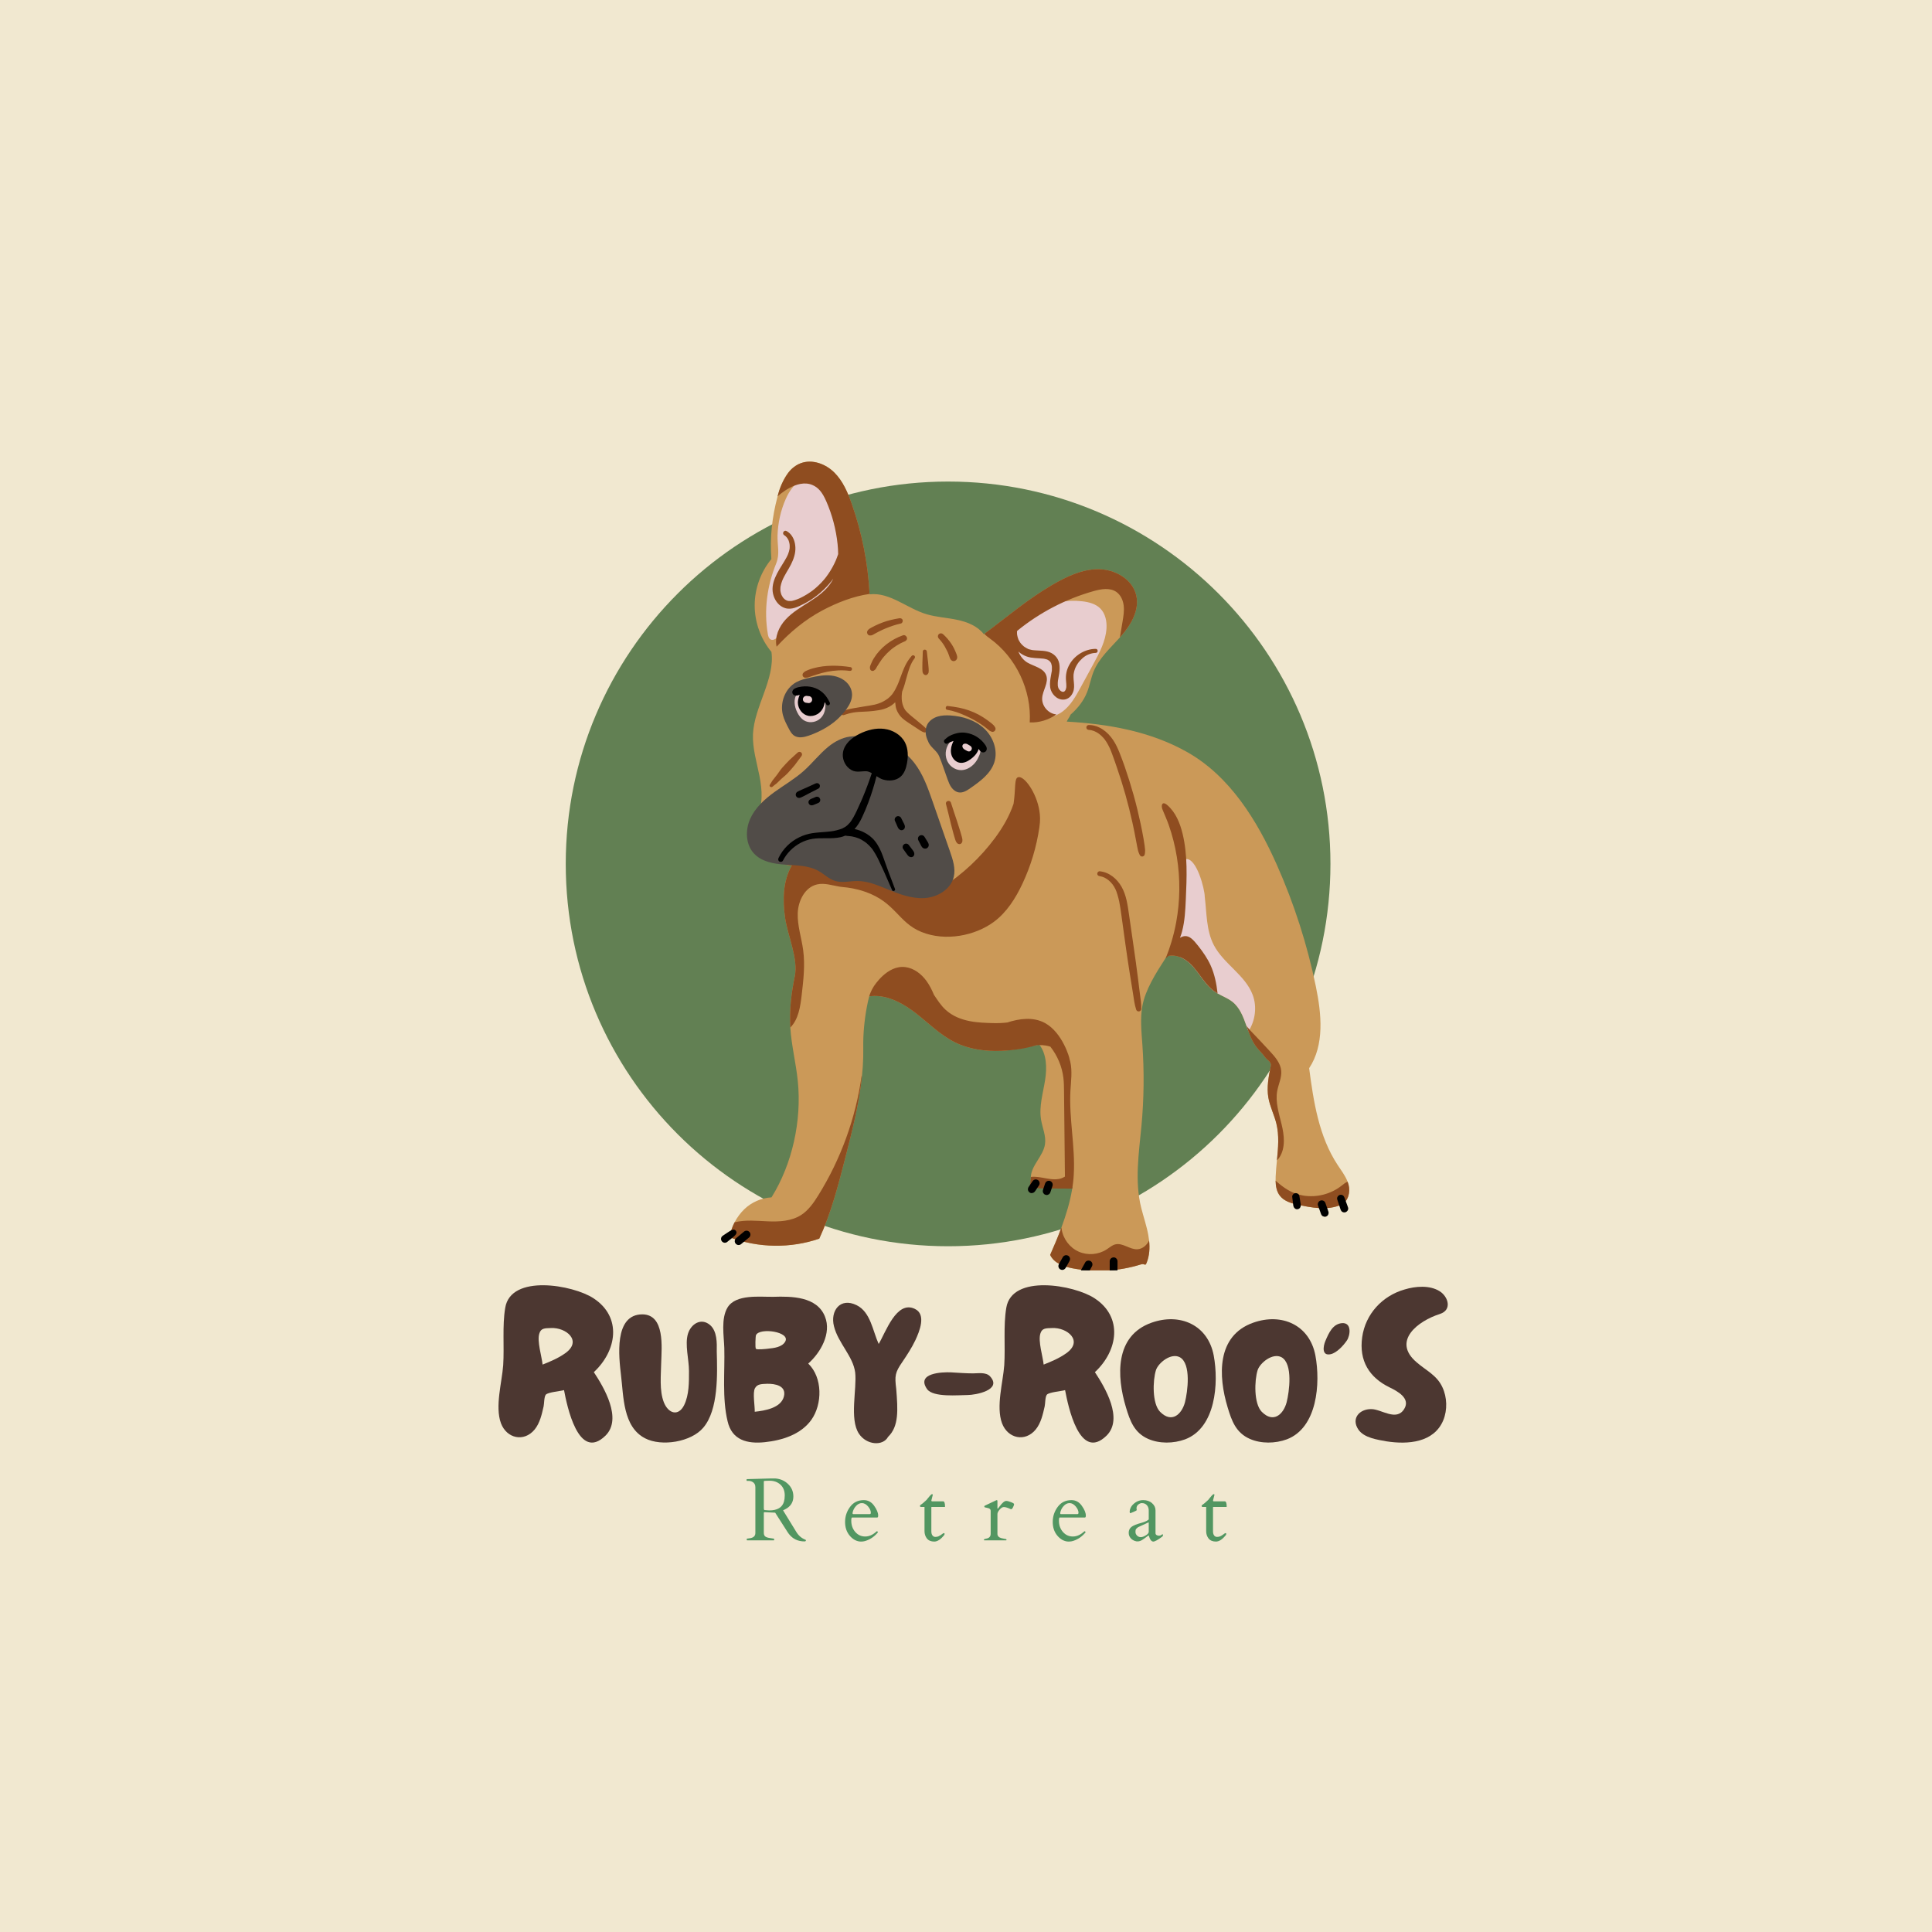<svg xmlns="http://www.w3.org/2000/svg" xmlns:xlink="http://www.w3.org/1999/xlink" width="500" zoomAndPan="magnify" viewBox="0 0 375 375" height="500" preserveAspectRatio="xMidYMid meet" version="1.0"><defs><g/><clipPath id="3cb8f0afab"><path d="M 109.812 93.469 L 258.238 93.469 L 258.238 241.895 L 109.812 241.895 Z M 109.812 93.469 " clip-rule="nonzero"/></clipPath><clipPath id="f3d21c3683"><path d="M 184.027 93.469 C 143.039 93.469 109.812 126.695 109.812 167.68 C 109.812 208.668 143.039 241.895 184.027 241.895 C 225.012 241.895 258.238 208.668 258.238 167.68 C 258.238 126.695 225.012 93.469 184.027 93.469 Z M 184.027 93.469 " clip-rule="nonzero"/></clipPath><clipPath id="2dc7edb68c"><path d="M 141 89.078 L 262 89.078 L 262 246.578 L 141 246.578 Z M 141 89.078 " clip-rule="nonzero"/></clipPath><clipPath id="d1804b40c2"><path d="M 141 89.078 L 262 89.078 L 262 246.578 L 141 246.578 Z M 141 89.078 " clip-rule="nonzero"/></clipPath><clipPath id="e878711bf9"><path d="M 139.949 133 L 262 133 L 262 246.578 L 139.949 246.578 Z M 139.949 133 " clip-rule="nonzero"/></clipPath></defs><rect x="-37.5" width="450" fill="#ffffff" y="-37.5" height="450" fill-opacity="1"/><rect x="-37.5" width="450" fill="#f1e8d0" y="-37.5" height="450" fill-opacity="1"/><g clip-path="url(#3cb8f0afab)"><g clip-path="url(#f3d21c3683)"><path fill="#628053" d="M 109.812 93.469 L 258.238 93.469 L 258.238 241.895 L 109.812 241.895 Z M 109.812 93.469 " fill-opacity="1" fill-rule="nonzero"/></g></g><g clip-path="url(#2dc7edb68c)"><path fill="#cb9958" d="M 260.352 233.812 C 257.723 235.035 254.484 234.414 251.652 233.773 C 250.453 233.504 249.203 233.082 248.441 232.113 C 247.793 231.297 247.613 230.227 247.594 229.164 C 247.59 228.902 247.594 228.637 247.605 228.379 C 247.645 227.328 247.75 226.273 247.855 225.215 C 248.09 222.805 248.316 220.395 247.738 218.062 C 247.32 216.371 246.492 214.785 246.191 213.066 C 245.836 211.02 246.246 208.926 246.66 206.887 C 246.824 206.082 245.961 205.809 245.492 205.141 C 245.023 204.465 244.402 203.914 243.898 203.27 C 243.191 202.359 242.727 201.281 242.316 200.18 C 242.191 199.84 242.07 199.496 241.949 199.152 C 241.316 197.363 240.672 195.605 239.219 194.453 C 238.355 193.762 237.293 193.375 236.332 192.824 C 236.16 192.727 235.988 192.621 235.824 192.508 C 234.695 191.73 233.855 190.613 233.047 189.512 C 232.238 188.406 231.418 187.277 230.316 186.469 C 229.938 186.191 229.516 185.957 229.07 185.785 C 228.855 185.699 228.633 185.633 228.41 185.582 C 228.379 185.574 228.344 185.566 228.309 185.559 C 227.809 185.457 227.301 185.445 226.805 185.547 C 226.695 185.57 226.586 185.598 226.477 185.633 C 226.469 185.637 226.461 185.637 226.453 185.641 C 226.41 185.711 226.363 185.777 226.32 185.848 C 226.27 185.926 226.215 186.008 226.164 186.086 C 226.164 186.09 226.164 186.09 226.16 186.094 C 225.254 187.5 224.277 189.02 223.461 190.59 C 222.656 192.129 222.008 193.719 221.727 195.297 C 221.289 197.75 221.559 200.266 221.734 202.746 C 222.105 207.988 222.047 213.262 221.559 218.492 C 221.059 223.816 220.203 229.277 221.516 234.461 C 221.957 236.219 222.559 237.934 222.883 239.715 C 222.949 240.074 223 240.434 223.039 240.797 C 223.195 242.246 223.109 243.723 222.574 245.066 C 222.246 245.898 222.277 245.16 221.422 245.43 C 217.184 246.754 212.609 247.02 208.242 246.191 C 206.496 245.859 204.578 245.191 203.836 243.574 C 204.594 241.867 205.348 240.086 206.023 238.262 L 206.023 238.258 C 206.926 235.82 207.684 233.316 208.098 230.828 C 208.105 230.785 208.113 230.75 208.117 230.711 C 208.137 230.613 208.152 230.512 208.164 230.418 C 208.164 230.414 208.164 230.414 208.164 230.414 C 207.738 230.484 207.281 230.492 206.859 230.484 C 205.184 230.457 203.508 230.43 201.828 230.398 C 201.352 230.391 200.852 230.379 200.426 230.164 C 199.996 229.953 200.098 229.23 200.078 228.75 C 200.074 228.648 200.074 228.551 200.082 228.449 C 200.188 226.172 202.484 224.402 202.832 222.102 C 203.078 220.496 202.332 218.922 202.066 217.316 C 201.645 214.754 202.457 212.172 202.859 209.605 C 203.23 207.254 203.16 204.594 201.727 202.762 C 201.523 202.805 201.32 202.852 201.113 202.895 C 198.832 203.395 196.406 203.891 194.305 203.969 C 191.258 204.086 188.137 203.676 185.402 202.336 C 182.492 200.906 180.188 198.527 177.621 196.551 C 175.559 194.965 173.129 193.594 170.594 193.352 C 170.477 193.34 170.363 193.332 170.246 193.324 C 169.734 193.297 169.223 193.316 168.707 193.391 C 168.531 194.09 168.371 194.82 168.23 195.57 C 168.23 195.57 168.23 195.574 168.23 195.574 C 167.762 198.098 167.516 200.84 167.559 203.262 C 167.582 204.523 167.551 205.785 167.465 207.047 C 167.465 207.059 167.461 207.074 167.461 207.09 C 167.418 207.719 167.363 208.348 167.297 208.973 C 166.742 214.305 165.395 219.57 164.059 224.777 C 162.695 230.094 161.32 235.441 159.02 240.422 C 153.449 242.34 147.191 242.242 141.68 240.176 C 141.758 239.195 142.094 238.184 142.586 237.246 C 143.082 236.293 143.738 235.418 144.449 234.727 C 145.859 233.355 147.781 232.516 149.746 232.41 C 153.809 225.902 155.633 217.465 154.852 209.832 C 154.5 206.352 153.621 202.934 153.398 199.445 C 153.398 199.418 153.395 199.395 153.395 199.371 C 153.195 196.066 153.594 192.75 154.266 189.508 C 154.973 186.082 152.891 181.637 152.391 178.172 C 151.891 174.711 151.949 170.988 153.703 167.961 C 152.535 168.07 151.285 167.238 150.125 167.074 C 150.055 167.062 149.984 167.051 149.91 167.039 C 148.824 166.848 147.766 166.383 147.043 165.551 C 146.215 164.598 145.93 163.266 146 162 C 146.07 160.738 146.254 159.828 146.852 158.711 C 148.148 156.277 147.949 153.328 147.414 150.625 C 146.879 147.918 146.035 145.227 146.156 142.469 C 146.395 137.176 150.461 131.789 149.738 126.539 C 147.656 124.035 146.484 120.789 146.484 117.531 C 146.48 114.273 147.645 111.027 149.723 108.52 C 149.422 104.285 149.84 100.457 150.926 96.355 C 151.355 94.727 152 93.016 153.027 91.719 C 153.668 90.914 154.461 90.27 155.438 89.906 C 157.66 89.082 160.238 90.035 161.922 91.699 C 163.605 93.363 164.559 95.617 165.344 97.852 C 167.312 103.457 168.473 109.348 168.785 115.281 C 168.785 115.309 168.789 115.332 168.789 115.359 C 172.734 114.902 176.082 118.129 179.895 119.234 C 181.816 119.793 183.84 119.895 185.797 120.309 C 187.754 120.723 189.742 121.516 190.965 123.098 C 191 123.074 191.035 123.047 191.07 123.023 C 195.461 119.75 199.52 116.273 204.258 113.523 C 207.027 111.918 210.039 110.457 213.238 110.48 C 216.438 110.504 219.824 112.438 220.543 115.555 C 221.199 118.398 219.539 121.258 217.617 123.453 C 217.535 123.543 217.453 123.637 217.371 123.727 C 215.5 125.812 213.332 127.738 212.277 130.328 C 211.742 131.629 211.523 133.043 211.004 134.352 C 210.332 136.047 209.176 137.504 207.793 138.711 C 207.652 139.145 207.207 139.633 207.062 140.062 C 215.191 140.527 223.324 141.969 230.414 145.969 C 238.688 150.633 243.988 159.203 247.844 167.883 C 251.207 175.453 253.75 183.391 255.414 191.504 C 256.508 196.832 257.105 202.797 254.105 207.336 C 254.957 213.848 256 220.582 259.602 226.07 C 260.305 227.141 261.117 228.18 261.566 229.367 C 261.641 229.559 261.703 229.754 261.754 229.949 C 262.129 231.391 261.699 233.184 260.352 233.812 Z M 260.352 233.812 " fill-opacity="1" fill-rule="nonzero"/></g><path fill="#e8cdcf" d="M 242.316 200.18 C 242.191 199.84 242.07 199.496 241.949 199.152 C 241.316 197.363 240.672 195.605 239.219 194.449 C 238.355 193.762 237.293 193.375 236.332 192.824 C 236.16 192.727 235.988 192.621 235.824 192.508 C 234.695 191.73 233.855 190.613 233.047 189.512 C 232.238 188.406 231.418 187.277 230.316 186.469 C 229.938 186.191 229.516 185.953 229.07 185.785 C 228.895 182.98 228.984 180.152 229.074 177.344 C 229.121 175.91 228.574 167.012 230.133 166.754 C 232.258 166.402 233.84 172.621 233.84 174.043 C 234.23 177.219 234.121 180.574 235.59 183.418 C 237.484 187.074 241.688 189.238 243.141 193.09 C 244.012 195.402 243.66 198.117 242.316 200.18 Z M 150.922 103.887 C 150.859 105.91 151.422 107.48 150.648 109.387 C 148.895 113.73 148.246 118.422 149.035 123.062 C 149.098 123.449 149.203 123.879 149.531 124.086 C 150.18 124.496 150.922 123.746 151.355 123.113 C 153.246 120.332 155.828 118.027 158.801 116.461 C 160.578 115.523 162.637 114.715 163.543 112.922 C 164.258 111.516 164.066 109.84 163.859 108.277 C 163.543 105.898 163.227 103.52 162.91 101.141 C 162.652 99.195 162.371 97.184 161.359 95.5 C 160.352 93.812 158.406 92.523 156.477 92.898 C 154.559 93.27 153.281 95.09 152.5 96.879 C 151.531 99.086 151 101.48 150.922 103.887 Z M 200.688 138.418 C 202.227 139.668 204.605 139.312 206.199 138.141 C 207.797 136.969 208.793 135.172 209.742 133.434 C 210.562 131.926 211.387 130.422 212.207 128.914 C 213.402 126.723 214.625 124.438 214.77 121.945 C 214.852 120.57 214.547 119.094 213.578 118.113 C 212.672 117.203 211.344 116.859 210.062 116.711 C 204.078 116.023 197.82 119.07 194.672 124.207 C 194.852 124.727 195.152 125.516 195.645 126.41 C 197.016 128.914 198.508 129.816 199.484 131.117 C 200.422 132.367 201.285 134.512 200.688 138.418 Z M 200.688 138.418 " fill-opacity="1" fill-rule="nonzero"/><g clip-path="url(#d1804b40c2)"><path fill="#8f4d20" d="M 167.926 173.09 C 166.188 172.484 164.664 172.27 163.656 172.184 C 163.395 172.16 163.172 172.133 163 172.105 C 161.539 171.867 160.059 171.336 158.613 171.66 C 156.246 172.188 154.918 174.836 154.84 177.262 C 154.762 179.688 155.578 182.043 155.898 184.445 C 156.281 187.34 155.941 190.277 155.602 193.176 C 155.34 195.418 154.977 197.863 153.398 199.445 C 153.398 199.418 153.395 199.395 153.395 199.371 C 153.195 196.066 153.594 192.75 154.266 189.508 C 154.973 186.082 152.891 181.633 152.391 178.172 C 151.891 174.711 151.949 170.988 153.703 167.957 C 152.535 168.07 151.285 167.238 150.125 167.074 C 150.055 167.062 149.984 167.051 149.91 167.039 C 149.934 167.023 149.953 167.004 149.977 166.984 C 151.914 165.453 154.582 165.133 157.02 165.516 C 159.461 165.898 161.746 166.906 164.047 167.797 C 165.152 168.227 170.645 169.008 170.074 170.676 C 170.07 170.688 170.062 170.699 170.059 170.711 C 170.16 170.781 170.266 170.844 170.367 170.902 C 174.004 172.898 178.375 173.527 182.43 172.637 C 182.445 172.633 182.461 172.629 182.477 172.629 C 182.617 172.465 182.785 172.316 182.93 172.219 C 186.852 169.68 190.312 166.438 193.102 162.691 C 194.625 160.645 195.922 158.414 196.73 156.023 C 197.191 152.926 196.82 151.078 197.625 150.852 C 198.777 150.535 201.188 153.832 201.742 157.363 C 201.887 158.289 201.949 159.18 201.742 160.582 C 201.191 164.375 200.074 168.086 198.441 171.555 C 197.117 174.371 195.395 177.098 192.891 178.945 C 189.227 181.645 183.473 182.777 178.84 180.887 C 174.316 179.043 173.824 175.141 167.926 173.09 Z M 191.07 123.02 C 195.461 119.75 199.52 116.273 204.258 113.52 C 207.027 111.918 210.039 110.457 213.238 110.48 C 216.438 110.504 219.824 112.438 220.543 115.555 C 221.199 118.398 219.539 121.258 217.617 123.449 C 217.535 123.543 217.453 123.633 217.371 123.727 C 217.543 122.699 217.715 121.672 217.887 120.645 C 218.059 119.621 218.23 118.582 218.109 117.555 C 217.988 116.523 217.535 115.484 216.684 114.891 C 215.438 114.027 213.75 114.32 212.289 114.727 C 206.879 116.246 201.789 118.891 197.441 122.445 C 197.426 122.492 197.41 122.539 197.398 122.586 C 197.395 122.719 197.395 122.852 197.402 122.984 C 197.406 123.047 197.414 123.109 197.418 123.172 C 197.422 123.18 197.422 123.18 197.422 123.184 C 197.426 123.211 197.43 123.238 197.434 123.266 C 197.484 123.555 197.566 123.832 197.668 124.105 C 197.672 124.105 197.672 124.109 197.672 124.109 C 197.691 124.145 197.707 124.184 197.727 124.223 C 197.75 124.27 197.777 124.32 197.805 124.371 C 197.867 124.484 197.934 124.598 198.008 124.707 C 198.035 124.746 198.066 124.789 198.094 124.828 C 198.055 124.773 198.145 124.891 198.168 124.918 C 198.246 125.012 198.332 125.102 198.418 125.188 C 198.52 125.285 198.625 125.375 198.73 125.469 C 198.734 125.469 198.734 125.473 198.734 125.473 C 198.754 125.484 198.77 125.496 198.785 125.508 C 198.832 125.543 198.879 125.574 198.926 125.605 C 199.043 125.684 199.164 125.754 199.289 125.82 C 199.336 125.848 199.387 125.875 199.438 125.898 C 199.473 125.914 199.508 125.93 199.539 125.945 C 199.617 125.984 199.496 125.926 199.492 125.926 C 199.562 125.996 199.77 126.027 199.863 126.059 C 199.992 126.098 200.117 126.129 200.246 126.152 C 200.316 126.168 200.387 126.18 200.457 126.191 C 200.461 126.191 200.461 126.191 200.465 126.191 C 200.469 126.191 200.469 126.191 200.473 126.191 C 200.602 126.203 200.73 126.219 200.855 126.227 C 201.105 126.246 201.355 126.258 201.605 126.27 C 202.156 126.297 202.719 126.328 203.258 126.453 C 204.438 126.723 205.379 127.586 205.602 128.801 C 205.719 129.445 205.684 130.066 205.59 130.711 C 205.547 131.027 205.48 131.344 205.426 131.66 C 205.406 131.754 205.391 131.848 205.375 131.941 C 205.371 131.98 205.363 132.016 205.359 132.051 C 205.359 132.051 205.355 132.066 205.352 132.082 C 205.352 132.109 205.344 132.16 205.344 132.168 C 205.34 132.207 205.336 132.242 205.332 132.277 C 205.324 132.359 205.316 132.441 205.312 132.523 C 205.305 132.691 205.305 132.855 205.316 133.02 C 205.316 133.039 205.32 133.062 205.32 133.082 C 205.32 133.055 205.32 133.039 205.324 133.117 C 205.324 133.113 205.324 133.113 205.324 133.109 C 205.324 133.113 205.324 133.117 205.324 133.125 C 205.324 133.121 205.324 133.121 205.324 133.117 C 205.324 133.125 205.324 133.129 205.328 133.133 C 205.34 133.203 205.352 133.27 205.371 133.34 C 205.387 133.414 205.41 133.484 205.434 133.555 C 205.441 133.562 205.445 133.574 205.453 133.59 C 205.484 133.645 205.512 133.699 205.547 133.75 C 205.555 133.766 205.578 133.793 205.602 133.816 C 205.59 133.809 205.59 133.82 205.629 133.867 C 205.633 133.871 205.637 133.875 205.637 133.879 C 205.637 133.875 205.633 133.875 205.633 133.871 C 205.652 133.891 205.668 133.91 205.688 133.93 C 205.727 133.973 205.773 134.016 205.816 134.059 C 205.824 134.062 205.855 134.082 205.867 134.098 C 205.902 134.121 205.938 134.145 205.977 134.168 C 205.992 134.176 206.035 134.203 206.078 134.227 C 206.082 134.23 206.082 134.23 206.09 134.23 C 206.113 134.23 206.141 134.246 206.16 134.254 C 206.199 134.266 206.238 134.273 206.281 134.281 C 206.305 134.281 206.332 134.285 206.34 134.285 C 206.348 134.285 206.383 134.281 206.41 134.281 C 206.434 134.273 206.461 134.266 206.484 134.258 C 206.484 134.262 206.48 134.266 206.48 134.27 C 206.48 134.266 206.488 134.262 206.492 134.258 C 206.504 134.254 206.512 134.254 206.52 134.25 C 206.566 134.238 206.566 134.23 206.551 134.23 C 206.562 134.223 206.578 134.215 206.59 134.207 C 206.59 134.207 206.59 134.211 206.59 134.215 C 206.59 134.211 206.59 134.207 206.594 134.203 C 206.602 134.199 206.609 134.195 206.617 134.191 C 206.68 134.152 206.645 134.156 206.617 134.176 C 206.652 134.141 206.703 134.098 206.719 134.086 C 206.727 134.074 206.734 134.062 206.742 134.051 C 206.777 134 206.805 133.945 206.836 133.891 C 206.836 133.883 206.848 133.859 206.855 133.84 C 206.895 133.723 206.934 133.605 206.957 133.48 C 206.957 133.477 206.957 133.469 206.957 133.465 C 206.949 133.434 206.977 133.262 206.977 133.234 C 206.988 132.895 206.953 132.559 206.922 132.223 C 206.867 131.625 206.879 131.055 207.008 130.465 C 207.121 129.945 207.328 129.441 207.586 128.977 C 208.582 127.184 210.621 125.953 212.676 125.945 C 213.184 125.945 213.18 126.711 212.676 126.73 C 212.445 126.734 212.219 126.758 211.992 126.809 C 211.508 126.918 211.055 127.086 210.637 127.359 C 210.258 127.609 209.906 127.922 209.578 128.289 C 209.531 128.344 209.484 128.398 209.438 128.453 C 209.418 128.477 209.398 128.504 209.375 128.531 C 209.305 128.625 209.234 128.727 209.168 128.824 C 209.027 129.039 208.902 129.266 208.789 129.496 C 208.762 129.562 208.73 129.625 208.703 129.691 C 208.699 129.695 208.699 129.699 208.695 129.703 C 208.695 129.707 208.691 129.715 208.688 129.727 C 208.645 129.84 208.602 129.957 208.566 130.074 C 208.488 130.316 208.438 130.559 208.395 130.809 C 208.391 130.836 208.387 130.863 208.383 130.891 C 208.379 130.953 208.375 131.012 208.371 131.074 C 208.363 131.191 208.363 131.305 208.367 131.418 C 208.367 131.75 208.402 132.074 208.434 132.402 C 208.5 133.043 208.527 133.719 208.285 134.324 C 208.023 134.973 207.566 135.523 206.875 135.723 C 206.281 135.898 205.609 135.75 205.105 135.406 C 204.57 135.039 204.172 134.523 203.961 133.91 C 203.719 133.195 203.789 132.414 203.898 131.684 C 203.949 131.34 204.02 130.996 204.078 130.656 C 204.094 130.57 204.109 130.484 204.125 130.398 C 204.129 130.367 204.133 130.34 204.137 130.309 C 204.152 130.219 204.133 130.359 204.129 130.363 C 204.184 130.266 204.16 130.055 204.168 129.945 C 204.176 129.797 204.18 129.648 204.172 129.496 C 204.172 129.43 204.164 129.359 204.16 129.293 C 204.16 129.281 204.16 129.273 204.156 129.266 C 204.156 129.258 204.152 129.246 204.152 129.23 C 204.129 129.09 204.094 128.949 204.047 128.812 C 204.039 128.785 204.027 128.758 204.016 128.734 C 204.016 128.723 204.012 128.719 204.012 128.715 C 203.988 128.668 203.953 128.617 203.945 128.605 C 203.922 128.562 203.898 128.523 203.871 128.484 C 203.855 128.465 203.793 128.387 203.777 128.375 C 203.738 128.328 203.695 128.289 203.648 128.25 C 203.637 128.238 203.633 128.234 203.625 128.227 C 203.625 128.227 203.625 128.227 203.621 128.227 C 203.516 128.16 203.41 128.094 203.301 128.039 C 203.293 128.035 203.289 128.035 203.285 128.031 C 203.281 128.031 203.277 128.027 203.273 128.027 C 203.223 128.012 203.176 127.992 203.129 127.977 C 203.004 127.941 202.879 127.91 202.754 127.883 C 202.695 127.871 202.633 127.859 202.574 127.852 C 202.551 127.848 202.527 127.844 202.504 127.84 C 202.262 127.816 202.02 127.797 201.773 127.781 C 201.199 127.75 200.629 127.723 200.062 127.629 C 199.488 127.531 198.926 127.32 198.422 127.023 C 198.152 126.859 197.895 126.676 197.66 126.465 C 198.047 127.383 198.656 128.172 199.457 128.629 C 200.75 129.367 202.535 129.66 203.062 131.051 C 203.609 132.484 202.375 133.965 202.285 135.496 C 202.195 137.043 203.496 138.539 205.043 138.668 C 203.57 139.727 201.684 140.305 199.871 140.223 C 200.238 133.965 197.227 127.613 192.148 123.941 C 191.773 123.668 191.363 123.375 191.07 123.02 Z M 209.379 128.527 C 209.395 128.508 209.41 128.484 209.379 128.523 C 209.379 128.523 209.379 128.523 209.379 128.527 Z M 206.344 134.297 C 206.352 134.297 206.363 134.293 206.379 134.289 C 206.379 134.289 206.383 134.289 206.387 134.289 C 206.367 134.293 206.352 134.297 206.344 134.297 Z M 206.344 134.301 C 206.34 134.297 206.34 134.297 206.34 134.297 C 206.328 134.301 206.324 134.305 206.344 134.301 Z M 206.09 134.234 C 206.121 134.254 206.148 134.266 206.156 134.262 C 206.164 134.254 206.117 134.242 206.09 134.234 Z M 204.016 128.719 C 204.023 128.742 204.035 128.785 204.039 128.781 C 204.043 128.777 204.031 128.75 204.016 128.719 Z M 197.422 123.203 C 197.43 123.27 197.426 123.234 197.422 123.203 Z M 205.633 133.871 C 205.625 133.848 205.609 133.824 205.602 133.82 C 205.613 133.836 205.625 133.852 205.629 133.867 C 205.629 133.867 205.633 133.871 205.633 133.871 Z M 220.863 189.754 C 220.609 187.707 220.316 185.668 220.023 183.629 C 219.734 181.602 219.441 179.578 219.145 177.555 C 218.871 175.695 218.645 173.816 217.711 172.152 C 216.824 170.574 215.297 169.289 213.449 169.113 C 213.195 169.09 212.977 169.348 212.977 169.586 C 212.977 169.871 213.195 170.027 213.449 170.059 C 213.723 170.094 214.117 170.215 214.371 170.34 C 214.688 170.496 214.988 170.695 215.211 170.887 C 215.801 171.391 216.16 171.883 216.504 172.586 C 216.602 172.789 216.621 172.836 216.691 173.023 C 216.77 173.234 216.832 173.449 216.898 173.664 C 217.027 174.098 217.148 174.535 217.238 174.98 C 217.418 175.863 217.539 176.758 217.664 177.652 C 218.211 181.578 218.73 185.512 219.363 189.422 C 219.539 190.52 219.719 191.613 219.895 192.707 C 220.07 193.793 220.188 194.918 220.531 195.965 C 220.707 196.496 221.492 196.402 221.512 195.832 C 221.543 194.816 221.367 193.797 221.242 192.793 C 221.117 191.781 220.988 190.766 220.863 189.754 Z M 206.617 134.176 C 206.605 134.184 206.594 134.195 206.59 134.207 C 206.59 134.207 206.59 134.207 206.594 134.207 C 206.598 134.199 206.605 134.188 206.617 134.176 Z M 206.551 134.23 C 206.535 134.23 206.504 134.238 206.484 134.262 C 206.488 134.258 206.492 134.258 206.492 134.258 C 206.512 134.246 206.539 134.234 206.551 134.23 Z M 218.289 148.75 C 217.977 147.859 217.648 146.973 217.297 146.094 C 216.953 145.238 216.559 144.387 216.043 143.617 C 214.977 142.035 213.32 140.73 211.332 140.723 C 211.074 140.723 210.859 140.941 210.859 141.195 C 210.859 141.465 211.074 141.656 211.332 141.672 C 212.055 141.711 212.703 141.988 213.309 142.426 C 213.418 142.504 213.535 142.602 213.68 142.73 C 213.836 142.871 213.984 143.016 214.125 143.172 C 214.176 143.23 214.23 143.289 214.281 143.352 C 214.32 143.398 214.355 143.441 214.395 143.488 C 214.379 143.469 214.332 143.406 214.406 143.504 C 214.539 143.684 214.664 143.863 214.781 144.051 C 215.008 144.418 215.211 144.801 215.391 145.191 C 215.434 145.281 215.473 145.375 215.516 145.465 C 215.512 145.457 215.547 145.547 215.562 145.578 C 215.578 145.617 215.602 145.676 215.598 145.668 C 215.684 145.875 215.758 146.082 215.84 146.289 C 216.164 147.145 216.461 148.012 216.758 148.875 C 217.988 152.418 219.008 156.039 219.812 159.703 C 220.039 160.73 220.246 161.758 220.438 162.789 C 220.535 163.312 220.637 163.832 220.734 164.352 C 220.785 164.613 220.836 164.871 220.898 165.129 C 220.969 165.41 221.086 165.633 221.184 165.871 C 221.285 166.109 221.48 166.285 221.758 166.246 C 222.031 166.203 222.184 166 222.211 165.73 C 222.234 165.504 222.285 165.285 222.266 165.016 C 222.246 164.734 222.215 164.461 222.176 164.18 C 222.105 163.703 222.039 163.223 221.953 162.746 C 221.785 161.797 221.598 160.848 221.398 159.902 C 220.996 158.016 220.543 156.137 220.02 154.277 C 219.5 152.418 218.922 150.574 218.289 148.75 Z M 155.438 235.871 C 153.59 237.027 151.285 237.148 149.102 237.062 C 146.922 236.973 144.703 236.719 142.586 237.246 C 142.094 238.184 141.758 239.195 141.676 240.172 C 147.191 242.242 153.449 242.34 159.02 240.422 C 161.32 235.441 162.695 230.094 164.059 224.777 C 165.395 219.57 166.742 214.305 167.297 208.973 C 167.281 208.922 167.262 208.871 167.242 208.82 C 166.09 217.027 163.207 224.984 158.828 232.02 C 157.918 233.484 156.902 234.953 155.438 235.871 Z M 167.242 208.812 C 167.242 208.816 167.242 208.816 167.242 208.82 C 167.324 208.242 167.398 207.668 167.461 207.09 C 167.469 207.016 167.48 206.938 167.488 206.863 L 167.465 207.047 Z M 208.164 230.414 C 208.211 230.109 208.254 229.801 208.289 229.492 C 208.348 228.988 208.391 228.484 208.418 227.98 C 208.727 222.582 207.477 217.141 207.77 211.715 C 207.875 209.832 208.16 207.918 207.738 206.078 C 207.695 205.906 207.648 205.734 207.594 205.562 C 207.664 205.523 206.281 200.457 202.832 198.57 C 200.531 197.309 197.777 197.727 195.512 198.465 C 194.773 198.547 193.684 198.633 192.367 198.574 C 190.379 198.484 186.254 198.535 183.504 195.965 C 182.621 195.145 181.961 194.109 181.285 193.102 C 180.883 192.148 180.426 191.223 179.82 190.391 C 178.828 189.031 177.383 187.918 175.719 187.711 C 172.219 187.277 169.691 191.312 169.535 191.562 C 169.094 192.281 168.848 192.938 168.707 193.391 C 169.34 193.301 169.973 193.289 170.594 193.352 C 173.129 193.59 175.559 194.965 177.621 196.551 C 180.188 198.523 182.492 200.906 185.402 202.332 C 188.137 203.676 191.258 204.086 194.305 203.969 C 197.172 203.859 199.52 203.391 201.113 202.895 C 201.824 202.816 202.781 202.809 203.816 203.137 C 203.836 203.141 203.852 203.148 203.871 203.152 C 205.242 204.891 206.141 207.012 206.406 209.215 C 206.508 210.078 206.52 210.949 206.527 211.824 C 206.586 217.34 206.645 222.859 206.703 228.379 C 206.578 228.449 206.441 228.523 206.289 228.598 C 205.309 229.059 204.137 228.914 203.109 228.73 C 202.105 228.555 201.09 228.316 200.082 228.449 C 200.082 228.516 200.082 228.621 200.078 228.75 C 200.055 229.535 199.891 229.809 199.938 230.016 C 200.086 230.676 202.387 230.68 202.547 230.68 C 203.836 230.68 205.594 230.688 208.117 230.711 C 208.137 230.613 208.152 230.512 208.164 230.414 Z M 149.867 152.746 C 150.023 152.664 150.145 152.523 150.285 152.414 C 150.426 152.305 150.574 152.211 150.711 152.09 C 150.953 151.875 151.188 151.645 151.418 151.414 C 151.906 150.918 152.469 150.539 152.941 150.012 C 153.41 149.492 153.891 148.984 154.316 148.434 C 154.734 147.895 155.109 147.324 155.535 146.797 C 155.707 146.582 155.742 146.289 155.535 146.078 C 155.34 145.883 155.016 145.887 154.816 146.078 C 154.316 146.57 153.758 147.008 153.254 147.5 C 152.77 147.973 152.32 148.484 151.863 148.984 C 151.398 149.492 151.066 150.098 150.629 150.625 C 150.391 150.906 150.16 151.199 149.941 151.496 C 149.836 151.637 149.766 151.793 149.672 151.938 C 149.57 152.086 149.465 152.219 149.398 152.387 C 149.285 152.664 149.645 152.859 149.867 152.746 Z M 261.754 229.949 C 261.703 229.754 261.641 229.559 261.566 229.367 C 261.16 229.527 260.777 229.844 260.426 230.121 C 258.355 231.766 255.578 232.488 252.973 232.059 C 250.789 231.699 249.18 230.594 247.594 229.164 C 247.613 230.227 247.793 231.297 248.441 232.113 C 249.203 233.082 250.453 233.504 251.652 233.773 C 254.484 234.414 257.723 235.035 260.352 233.812 C 261.699 233.184 262.129 231.391 261.754 229.949 Z M 247.855 225.215 C 248.059 225.039 248.23 224.82 248.375 224.59 C 249.543 222.734 249.27 220.336 248.75 218.203 C 248.234 216.074 247.512 213.891 247.91 211.738 C 248.152 210.43 248.801 209.172 248.688 207.848 C 248.559 206.375 247.516 205.164 246.512 204.078 C 245.266 202.723 244.004 201.383 242.727 200.059 C 242.508 199.828 242.246 199.492 241.949 199.152 C 242.465 200.605 242.973 202.078 243.898 203.266 C 244.402 203.914 245.023 204.465 245.492 205.137 C 245.961 205.809 246.824 206.082 246.66 206.887 C 246.246 208.926 245.836 211.02 246.191 213.066 C 246.492 214.785 247.32 216.371 247.738 218.062 C 248.312 220.395 248.09 222.805 247.855 225.215 Z M 220.793 242.48 C 219.305 242.578 217.938 241.184 216.488 241.531 C 215.859 241.684 215.355 242.145 214.812 242.5 C 213.227 243.547 211.102 243.715 209.367 242.941 C 207.633 242.168 206.348 240.469 206.07 238.59 C 206.055 238.48 206.039 238.371 206.023 238.262 C 205.348 240.086 204.59 241.867 203.836 243.574 C 204.578 245.188 206.496 245.859 208.242 246.191 C 212.609 247.02 217.184 246.754 221.422 245.43 C 222.277 245.16 222.246 245.898 222.574 245.066 C 223.109 243.723 223.195 242.246 223.039 240.797 C 222.594 241.688 221.773 242.418 220.793 242.48 Z M 153.27 106.363 C 153.281 106.25 153.285 106.133 153.281 106.02 C 153.273 105.738 153.262 105.625 153.211 105.395 C 153.184 105.277 153.152 105.16 153.113 105.043 C 153.098 104.992 153.078 104.945 153.062 104.895 C 153.059 104.887 153.055 104.883 153.055 104.875 C 153.043 104.852 153.031 104.828 153.02 104.801 C 152.969 104.695 152.91 104.59 152.844 104.488 C 152.773 104.379 152.766 104.371 152.688 104.281 C 152.531 104.102 152.398 103.992 152.219 103.879 C 151.711 103.566 152.164 102.785 152.684 103.082 C 152.898 103.199 153.098 103.348 153.277 103.516 C 154.012 104.215 154.336 105.242 154.383 106.23 C 154.441 107.391 154.047 108.523 153.535 109.547 C 153.273 110.074 152.969 110.574 152.668 111.078 C 152.516 111.34 152.363 111.605 152.223 111.875 C 152.152 112.004 152.09 112.137 152.023 112.27 C 151.992 112.34 151.957 112.41 151.926 112.484 C 151.914 112.512 151.902 112.535 151.891 112.562 C 151.785 112.828 151.688 113.098 151.613 113.371 C 151.57 113.523 151.535 113.672 151.508 113.824 C 151.504 113.859 151.5 113.891 151.492 113.926 C 151.492 113.926 151.492 113.938 151.488 113.945 C 151.488 113.973 151.484 114.008 151.484 114.02 C 151.48 114.055 151.477 114.086 151.477 114.121 C 151.465 114.262 151.461 114.402 151.469 114.543 C 151.469 114.594 151.473 114.645 151.477 114.699 C 151.48 114.703 151.48 114.711 151.48 114.715 C 151.52 114.82 151.523 114.957 151.551 115.062 C 151.582 115.176 151.617 115.281 151.656 115.391 C 151.656 115.395 151.66 115.406 151.664 115.418 C 151.668 115.422 151.668 115.426 151.668 115.43 C 151.691 115.477 151.715 115.523 151.738 115.57 C 151.789 115.668 151.844 115.77 151.906 115.863 C 151.93 115.898 151.992 115.961 152.004 116.004 C 152.016 116.016 152.023 116.027 152.031 116.039 C 152.098 116.117 152.168 116.188 152.242 116.258 C 152.254 116.27 152.289 116.297 152.316 116.32 C 152.332 116.332 152.391 116.379 152.406 116.387 C 152.496 116.449 152.59 116.496 152.688 116.547 C 152.688 116.551 152.688 116.551 152.691 116.551 C 152.703 116.555 152.711 116.559 152.715 116.559 C 152.762 116.574 152.809 116.59 152.859 116.602 C 152.918 116.617 152.973 116.629 153.031 116.645 C 153.039 116.645 153.043 116.645 153.047 116.645 C 153.059 116.645 153.07 116.648 153.09 116.648 C 153.254 116.66 153.41 116.66 153.57 116.648 C 153.574 116.648 153.594 116.648 153.613 116.645 C 153.633 116.645 153.652 116.641 153.652 116.641 C 153.734 116.625 153.812 116.609 153.895 116.59 C 154.188 116.523 154.473 116.426 154.754 116.316 C 154.816 116.293 154.879 116.266 154.938 116.242 C 154.973 116.23 155.008 116.215 155.043 116.199 C 155.047 116.199 155.055 116.195 155.062 116.191 C 155.09 116.18 155.152 116.152 155.168 116.145 C 155.219 116.121 155.27 116.098 155.324 116.074 C 155.551 115.961 155.777 115.844 156.004 115.723 C 156.434 115.488 156.852 115.23 157.254 114.953 C 157.363 114.879 157.473 114.801 157.578 114.723 C 157.633 114.684 157.684 114.645 157.738 114.605 C 157.754 114.594 157.766 114.582 157.781 114.574 C 157.785 114.57 157.785 114.57 157.789 114.566 C 157.977 114.414 158.168 114.262 158.355 114.102 C 158.734 113.773 159.098 113.426 159.441 113.062 C 159.609 112.883 159.773 112.699 159.934 112.512 C 160.016 112.414 160.102 112.309 160.184 112.207 C 160.219 112.164 160.254 112.117 160.289 112.074 C 160.293 112.066 160.297 112.062 160.301 112.059 C 160.316 112.039 160.328 112.023 160.344 112.004 C 160.941 111.215 161.461 110.367 161.902 109.477 C 162.016 109.25 162.125 109.02 162.227 108.785 C 162.227 108.777 162.242 108.746 162.25 108.727 C 162.254 108.719 162.254 108.715 162.254 108.711 C 162.277 108.66 162.297 108.609 162.32 108.555 C 162.363 108.441 162.41 108.328 162.453 108.211 C 162.531 107.992 162.609 107.773 162.688 107.555 C 162.684 106.914 162.641 106.273 162.578 105.641 C 162.277 102.754 161.527 99.91 160.359 97.254 C 159.617 95.574 158.859 94.621 157.648 94.121 C 154.684 92.898 151.16 96.133 150.926 96.355 C 151.078 95.695 151.316 94.91 151.688 94.062 C 152.113 93.098 152.598 92.316 153.031 91.719 C 153.262 91.414 153.613 91.027 154.105 90.648 C 154.508 90.34 154.949 90.09 155.438 89.906 C 157.66 89.082 160.238 90.035 161.922 91.699 C 163.605 93.363 164.562 95.617 165.344 97.852 C 167.312 103.457 168.473 109.348 168.785 115.281 C 165.602 115.734 162.445 116.984 159.617 118.484 C 156.289 120.246 153.281 122.75 150.738 125.523 C 150.312 123.645 151.184 121.664 152.492 120.246 C 153.797 118.824 155.496 117.844 157.121 116.805 C 158.746 115.766 160.367 114.605 161.383 112.965 C 161.516 112.758 161.629 112.543 161.734 112.324 C 161.469 112.691 161.184 113.047 160.887 113.387 C 159.527 114.945 157.871 116.277 156.02 117.211 C 154.922 117.762 153.645 118.426 152.387 118.031 C 151.289 117.691 150.527 116.754 150.168 115.691 C 149.344 113.25 151.035 110.918 152.234 108.941 C 152.391 108.688 152.539 108.43 152.68 108.168 C 152.75 108.031 152.816 107.895 152.879 107.758 C 152.895 107.723 152.91 107.688 152.926 107.652 C 152.926 107.648 152.93 107.648 152.93 107.641 C 152.961 107.57 152.988 107.5 153.012 107.426 C 153.105 107.168 153.188 106.902 153.234 106.633 C 153.242 106.609 153.254 106.531 153.254 106.516 C 153.262 106.465 153.266 106.414 153.27 106.363 Z M 151.984 115.98 C 151.988 115.988 151.996 115.996 152.004 116.004 C 151.984 115.973 151.902 115.887 151.984 115.98 Z M 151.66 115.41 C 151.645 115.355 151.652 115.383 151.66 115.41 Z M 232.582 183.613 C 231.617 182.383 230.914 181.66 230.016 181.699 C 229.668 181.711 229.34 181.844 229.039 182.031 C 229.133 181.777 229.223 181.523 229.301 181.266 C 229.352 181.109 229.395 180.949 229.438 180.789 C 229.973 178.777 230.07 176.68 230.164 174.598 C 230.355 170.328 230.543 165.992 229.543 161.84 C 229.043 159.766 228.195 157.68 226.586 156.281 C 225.57 155.395 225.301 156.309 225.645 157.141 C 226.047 158.129 226.488 159.094 226.844 160.102 C 227.551 162.117 228.078 164.199 228.422 166.309 C 229.109 170.531 229.066 174.875 228.285 179.082 C 228.047 180.359 227.738 181.625 227.363 182.867 C 227.062 183.875 226.715 184.871 226.32 185.848 C 226.293 185.91 226.27 185.973 226.246 186.035 C 226.441 185.883 226.629 185.719 226.805 185.547 C 227.301 185.441 227.809 185.457 228.309 185.559 C 228.344 185.566 228.379 185.574 228.41 185.582 C 229.094 185.738 229.754 186.059 230.316 186.469 C 231.418 187.277 232.238 188.406 233.047 189.512 C 233.855 190.613 234.695 191.73 235.824 192.508 C 235.988 192.621 236.16 192.727 236.332 192.824 C 236.121 190.93 235.75 189.062 234.961 187.336 C 234.348 185.992 233.492 184.773 232.582 183.613 Z M 183.395 125.512 C 183.562 125.801 183.719 126.098 183.863 126.402 C 183.898 126.477 183.934 126.551 183.969 126.629 C 183.984 126.668 184.004 126.707 184.02 126.746 C 184.016 126.738 184.016 126.738 184.016 126.73 C 184.016 126.738 184.02 126.742 184.02 126.746 C 184.086 126.91 184.148 127.078 184.207 127.246 C 184.262 127.402 184.312 127.562 184.371 127.719 C 184.504 128.086 184.855 128.434 185.285 128.297 C 185.688 128.164 185.859 127.766 185.773 127.367 C 185.742 127.203 185.684 127.043 185.625 126.887 C 185.363 126.199 185.047 125.539 184.637 124.93 C 184.184 124.262 183.652 123.641 183.051 123.098 C 182.816 122.883 182.449 122.863 182.215 123.098 C 181.98 123.332 181.992 123.703 182.215 123.938 C 182.703 124.457 183.02 124.879 183.395 125.512 Z M 168.375 122.449 C 168.141 122.797 168.445 123.398 168.891 123.344 C 168.984 123.332 169.086 123.34 169.18 123.316 C 169.258 123.301 169.383 123.23 169.465 123.195 C 169.586 123.133 169.699 123.059 169.82 122.992 C 170.035 122.871 170.254 122.754 170.477 122.641 C 170.719 122.516 170.965 122.398 171.211 122.281 C 171.324 122.23 171.438 122.176 171.551 122.125 C 171.613 122.098 171.676 122.07 171.734 122.047 C 171.758 122.035 171.781 122.027 171.801 122.016 C 171.805 122.016 171.812 122.012 171.832 122.004 C 172.801 121.605 173.812 121.25 174.84 121.027 C 175.117 120.969 175.281 120.641 175.211 120.375 C 175.125 120.074 174.84 119.957 174.555 120.004 C 173.484 120.18 172.445 120.41 171.426 120.781 C 170.891 120.977 170.367 121.195 169.859 121.445 C 169.613 121.562 169.371 121.688 169.133 121.82 C 169.023 121.879 168.914 121.938 168.809 122.008 C 168.738 122.055 168.672 122.109 168.605 122.16 C 168.5 122.242 168.445 122.344 168.375 122.449 Z M 184.016 126.73 C 184 126.699 183.977 126.645 184.016 126.73 Z M 179.078 130.484 C 179.109 130.613 179.199 130.742 179.242 130.801 C 179.469 131.094 179.875 131.133 180.094 130.801 C 180.043 130.855 180.07 130.82 180.168 130.699 C 180.211 130.633 180.234 130.562 180.238 130.484 C 180.258 130.387 180.266 130.277 180.266 130.176 C 180.266 130 180.25 129.82 180.238 129.645 C 180.215 129.293 180.176 128.941 180.145 128.59 C 180.082 127.883 179.957 127.184 179.902 126.477 C 179.867 125.973 179.109 125.961 179.113 126.477 C 179.117 127.184 179.047 127.883 179.039 128.59 C 179.035 128.941 179.023 129.293 179.027 129.645 C 179.027 129.82 179.027 130 179.043 130.176 C 179.047 130.277 179.059 130.387 179.078 130.484 Z M 185.82 159.566 C 185.406 158.312 184.969 157.066 184.578 155.805 C 184.391 155.195 183.449 155.449 183.617 156.07 C 183.961 157.344 184.25 158.633 184.566 159.91 C 184.727 160.547 184.895 161.176 185.066 161.805 C 185.156 162.121 185.238 162.438 185.34 162.746 C 185.457 163.121 185.582 163.594 185.961 163.781 C 186.223 163.91 186.527 163.848 186.684 163.59 C 186.906 163.234 186.785 162.793 186.688 162.414 C 186.609 162.098 186.512 161.785 186.418 161.473 C 186.227 160.836 186.031 160.199 185.82 159.566 Z M 183.832 137.77 C 184.461 137.871 185.062 138.027 185.664 138.227 C 186.285 138.434 186.809 138.652 187.375 138.906 C 188.531 139.422 189.656 140.035 190.695 140.762 C 190.832 140.859 190.969 140.957 191.102 141.059 C 191.137 141.086 191.172 141.109 191.203 141.137 C 191.215 141.145 191.223 141.148 191.23 141.152 C 191.23 141.156 191.234 141.16 191.242 141.164 C 191.309 141.215 191.375 141.27 191.438 141.32 C 191.578 141.434 191.715 141.547 191.855 141.66 C 191.949 141.734 192.039 141.816 192.141 141.875 C 192.258 141.945 192.387 141.98 192.512 142.031 C 192.719 142.117 192.996 141.988 193.117 141.824 C 193.258 141.633 193.273 141.395 193.16 141.184 C 192.988 140.855 192.742 140.625 192.453 140.395 C 192.172 140.168 191.883 139.949 191.586 139.738 C 191.055 139.359 190.504 139.008 189.93 138.703 C 188.738 138.074 187.48 137.629 186.164 137.363 C 185.43 137.215 184.68 137.117 183.934 137.031 C 183.516 136.98 183.414 137.703 183.832 137.77 Z M 175.273 123.309 C 175.598 123.195 175.934 123.438 176.031 123.738 C 176.145 124.082 175.902 124.379 175.602 124.5 C 175.551 124.52 175.5 124.539 175.445 124.562 C 175.379 124.59 175.312 124.617 175.25 124.648 C 175.102 124.715 174.953 124.785 174.812 124.859 C 174.539 125 174.273 125.152 174.016 125.316 C 173.773 125.469 173.535 125.633 173.305 125.805 C 173.293 125.812 173.285 125.82 173.281 125.824 C 173.258 125.844 173.238 125.859 173.215 125.875 C 173.164 125.918 173.113 125.961 173.059 126 C 172.957 126.086 172.855 126.176 172.754 126.262 C 172.336 126.625 171.941 127.016 171.582 127.441 C 171.488 127.547 171.398 127.66 171.309 127.773 C 171.293 127.793 171.277 127.816 171.262 127.836 C 171.219 127.891 171.18 127.945 171.141 127.996 C 170.973 128.23 170.816 128.469 170.66 128.711 C 170.512 128.945 170.355 129.176 170.215 129.414 C 170.145 129.535 170.082 129.668 170.012 129.789 C 169.906 129.965 169.773 130.055 169.609 130.164 C 169.363 130.332 168.945 130.172 168.891 129.871 C 168.859 129.715 168.828 129.594 168.855 129.426 C 168.871 129.348 168.895 129.281 168.922 129.207 C 168.996 129.023 169.074 128.84 169.152 128.66 C 169.285 128.352 169.434 128.051 169.613 127.766 C 170.902 125.68 172.973 124.113 175.273 123.309 Z M 175.449 124.559 C 175.473 124.551 175.512 124.531 175.457 124.555 C 175.457 124.559 175.453 124.559 175.449 124.559 Z M 171.305 127.777 C 171.242 127.855 171.281 127.809 171.305 127.777 Z M 165.363 129.949 C 165.414 129.773 165.305 129.516 165.102 129.488 C 162.73 129.125 160.238 129.062 157.906 129.695 C 157.586 129.781 157.262 129.879 156.957 130.004 C 156.773 130.078 156.594 130.152 156.414 130.234 C 156.215 130.324 156.07 130.453 155.922 130.609 C 155.602 130.953 155.824 131.539 156.309 131.543 C 156.527 131.543 156.719 131.527 156.93 131.461 C 157.105 131.402 157.277 131.344 157.453 131.285 C 157.797 131.164 158.145 131.047 158.496 130.934 C 159.191 130.715 159.906 130.512 160.621 130.375 C 162.023 130.109 163.48 130.02 164.902 130.215 C 165.102 130.242 165.305 130.164 165.363 129.949 Z M 175.121 130.562 C 174.902 131.137 174.699 131.715 174.477 132.289 C 174.422 132.43 174.367 132.566 174.309 132.707 C 174.301 132.719 174.297 132.734 174.289 132.75 C 174.297 132.734 174.293 132.738 174.277 132.785 C 174.277 132.781 174.277 132.777 174.281 132.777 C 174.277 132.785 174.273 132.793 174.27 132.805 C 174.27 132.797 174.273 132.789 174.277 132.785 C 174.273 132.789 174.273 132.793 174.27 132.797 C 174.238 132.875 174.203 132.953 174.168 133.031 C 174.043 133.305 173.91 133.574 173.766 133.836 C 173.621 134.094 173.469 134.348 173.297 134.59 C 173.262 134.641 173.223 134.715 173.18 134.754 C 173.191 134.742 173.281 134.625 173.199 134.727 C 173.176 134.754 173.156 134.781 173.133 134.805 C 173.039 134.922 172.938 135.035 172.828 135.145 C 172.727 135.246 172.621 135.348 172.508 135.441 C 172.445 135.496 172.383 135.547 172.32 135.598 C 172.316 135.602 172.312 135.602 172.309 135.605 C 172.281 135.625 172.254 135.645 172.227 135.664 C 171.973 135.844 171.699 136.016 171.422 136.164 C 171.297 136.23 171.168 136.293 171.039 136.352 C 171.035 136.352 170.977 136.379 170.953 136.387 C 170.941 136.395 170.934 136.395 170.926 136.398 C 170.844 136.434 170.758 136.465 170.672 136.496 C 170.371 136.609 170.062 136.703 169.75 136.773 C 169.117 136.918 168.473 136.996 167.832 137.105 C 167.098 137.23 166.363 137.34 165.633 137.477 C 164.906 137.609 164.109 137.754 163.465 138.121 C 163.098 138.332 163.34 138.918 163.75 138.805 C 164.074 138.711 164.387 138.59 164.711 138.504 C 165.023 138.418 165.336 138.352 165.652 138.297 C 166.305 138.188 166.969 138.16 167.625 138.137 C 168.289 138.109 168.949 138.07 169.605 137.988 C 170.273 137.902 170.953 137.812 171.598 137.605 C 172.297 137.379 172.93 137.055 173.484 136.566 C 173.582 136.484 173.676 136.395 173.766 136.301 C 173.77 136.371 173.77 136.441 173.777 136.512 C 173.809 136.918 173.863 137.344 174.012 137.723 C 174.184 138.168 174.41 138.559 174.707 138.934 C 175.234 139.598 175.973 140.047 176.668 140.512 C 177.102 140.801 177.539 141.082 177.973 141.367 C 178.41 141.652 178.859 142 179.359 142.156 C 179.691 142.262 180.035 141.844 179.828 141.543 C 179.578 141.18 179.215 140.902 178.879 140.621 C 178.547 140.34 178.215 140.062 177.883 139.789 C 177.277 139.281 176.629 138.805 176.074 138.242 C 175.961 138.129 175.852 138.012 175.75 137.887 C 175.742 137.875 175.734 137.867 175.73 137.859 C 175.703 137.816 175.672 137.773 175.645 137.73 C 175.598 137.652 175.551 137.574 175.504 137.492 C 175.48 137.445 175.457 137.402 175.438 137.355 C 175.434 137.348 175.426 137.332 175.418 137.312 C 175.406 137.293 175.395 137.258 175.387 137.246 C 175.375 137.211 175.359 137.172 175.344 137.133 C 175.27 136.949 175.207 136.766 175.16 136.574 C 175.121 136.422 175.09 136.27 175.066 136.113 C 175.066 136.102 175.062 136.086 175.062 136.078 C 175.059 136.035 175.055 135.996 175.051 135.953 C 175.039 135.848 175.031 135.746 175.023 135.641 C 175.004 135.27 175.02 134.895 175.066 134.527 C 175.078 134.422 175.098 134.316 175.113 134.211 C 175.48 133.344 175.715 132.414 175.961 131.512 C 176.141 130.852 176.328 130.188 176.57 129.543 C 176.602 129.465 176.637 129.383 176.668 129.301 C 176.684 129.262 176.734 129.141 176.742 129.121 C 176.812 128.965 176.883 128.805 176.965 128.652 C 177.113 128.355 177.285 128.078 177.496 127.816 C 177.621 127.664 177.648 127.445 177.496 127.293 C 177.363 127.16 177.105 127.145 176.973 127.293 C 176.57 127.758 176.195 128.27 175.902 128.812 C 175.598 129.371 175.352 129.969 175.121 130.562 Z M 175.121 130.562 " fill-opacity="1" fill-rule="nonzero"/></g><path fill="#514c48" d="M 164.93 142.977 C 167.004 142.688 169.68 143.184 171.625 143.879 C 173.895 144.688 175.945 146.121 177.43 148.023 C 179.148 150.223 180.094 152.914 181.012 155.551 C 182.141 158.801 183.273 162.055 184.406 165.309 C 184.949 166.879 185.504 168.555 185.129 170.176 C 184.562 172.621 181.965 174.164 179.461 174.316 C 176.957 174.469 174.523 173.543 172.203 172.586 C 170.34 171.816 168.426 171.004 166.41 171.004 C 164.953 171 163.461 171.422 162.074 170.984 C 160.891 170.613 159.98 169.676 158.902 169.066 C 156.969 167.969 154.633 167.973 152.414 167.828 C 150.199 167.684 147.797 167.266 146.305 165.617 C 144.723 163.871 144.645 161.125 145.598 158.969 C 146.555 156.812 148.367 155.156 150.273 153.77 C 152.184 152.387 154.246 151.199 156.008 149.629 C 157.676 148.145 159.051 146.336 160.789 144.93 C 161.977 143.969 163.402 143.191 164.93 142.977 Z M 164.895 133.164 C 164.172 131.961 162.766 131.289 161.367 131.125 C 159.973 130.961 158.562 131.234 157.191 131.543 C 156.273 131.746 155.348 131.969 154.531 132.426 C 152.387 133.617 151.348 136.383 151.953 138.758 C 152.191 139.691 152.645 140.555 153.094 141.406 C 153.363 141.922 153.652 142.457 154.137 142.781 C 154.949 143.324 156.035 143.109 156.961 142.793 C 159.234 142.012 161.594 140.707 163.234 138.922 C 164.676 137.355 166.18 135.301 164.895 133.164 Z M 182.285 146.766 C 182.887 148.211 183.359 149.738 183.902 151.211 C 184.109 151.777 184.32 152.352 184.676 152.84 C 185.027 153.328 185.543 153.73 186.141 153.809 C 186.953 153.918 187.711 153.426 188.387 152.953 C 190.273 151.637 192.277 150.168 192.992 147.98 C 193.738 145.695 192.805 143.078 191.055 141.434 C 189.305 139.785 186.871 139.02 184.473 138.871 C 183.629 138.82 182.766 138.84 181.961 139.094 C 181.152 139.352 180.402 139.863 180 140.605 C 179.461 141.598 179.621 142.855 180.137 143.863 C 180.527 145.035 181.828 145.66 182.285 146.766 Z M 182.285 146.766 " fill-opacity="1" fill-rule="nonzero"/><path fill="#e8cdcf" d="M 158.934 139.684 C 158.109 140.262 156.953 140.352 156.086 139.844 C 155.484 139.488 155.059 138.895 154.746 138.273 C 154.168 137.125 153.949 135.633 154.75 134.629 C 155.039 134.27 155.426 134.023 155.855 133.879 C 156.281 133.734 156.742 133.695 157.184 133.746 C 158.34 133.879 159.504 134.297 159.93 135.457 C 159.984 135.602 160.031 135.75 160.07 135.902 C 160.07 135.906 160.07 135.906 160.07 135.906 C 160.418 137.27 160.152 138.828 158.934 139.684 Z M 190.18 144.914 C 190.145 144.828 190.102 144.746 190.055 144.664 L 190.055 144.66 C 189.641 143.906 188.836 143.277 188.047 143.023 C 187.184 142.742 186.207 142.832 185.398 143.242 C 185.184 143.352 184.98 143.484 184.793 143.641 C 183.832 144.438 183.363 145.789 183.633 147.012 C 183.801 147.793 184.262 148.516 184.922 148.961 C 186.801 150.234 188.902 148.988 189.801 147.223 C 190.172 146.496 190.512 145.715 190.18 144.914 Z M 190.18 144.914 " fill-opacity="1" fill-rule="nonzero"/><g clip-path="url(#e878711bf9)"><path fill="#000000" d="M 180.246 163.824 C 180.289 164 180.273 164.219 180.176 164.375 C 180.109 164.477 180.023 164.562 179.918 164.629 C 179.785 164.715 179.617 164.734 179.465 164.715 C 179.309 164.695 179.168 164.629 179.055 164.52 C 178.848 164.316 178.73 164.023 178.602 163.773 C 178.488 163.559 178.375 163.348 178.266 163.137 C 178.176 162.969 178.152 162.793 178.195 162.605 C 178.234 162.43 178.363 162.289 178.512 162.195 C 178.656 162.102 178.879 162.082 179.043 162.125 C 179.211 162.172 179.359 162.293 179.453 162.441 C 179.578 162.645 179.703 162.852 179.832 163.055 C 179.895 163.156 179.957 163.262 180.023 163.363 C 180.113 163.504 180.207 163.664 180.246 163.824 Z M 175.551 160.824 C 175.609 160.723 175.641 160.609 175.641 160.492 C 175.645 160.457 175.637 160.426 175.633 160.391 C 175.605 160.172 175.613 160.211 175.527 160.012 C 175.5 159.949 175.477 159.887 175.445 159.824 C 175.391 159.703 175.32 159.586 175.258 159.469 C 175.133 159.23 175.016 158.988 174.898 158.746 C 174.828 158.602 174.648 158.48 174.5 158.438 C 174.34 158.395 174.125 158.414 173.984 158.508 C 173.844 158.598 173.715 158.734 173.68 158.906 C 173.672 158.965 173.664 159.023 173.652 159.082 C 173.656 159.203 173.684 159.316 173.746 159.418 C 173.824 159.59 173.902 159.762 173.98 159.934 C 174.027 160.047 174.074 160.16 174.125 160.273 C 174.176 160.402 174.23 160.527 174.293 160.648 C 174.379 160.816 174.5 160.957 174.66 161.055 C 174.855 161.18 175.121 161.172 175.316 161.055 C 175.414 161 175.492 160.922 175.551 160.824 Z M 144.898 238.871 C 144.832 238.883 144.766 238.891 144.699 238.898 C 144.57 238.934 144.461 239 144.363 239.094 C 143.855 239.52 143.344 239.945 142.836 240.371 C 142.695 240.488 142.613 240.727 142.613 240.906 C 142.613 241.09 142.695 241.312 142.836 241.438 C 142.977 241.57 143.168 241.668 143.367 241.66 C 143.434 241.648 143.5 241.641 143.566 241.633 C 143.695 241.598 143.809 241.531 143.902 241.438 C 144.414 241.012 144.926 240.59 145.434 240.164 C 145.578 240.047 145.656 239.805 145.656 239.629 C 145.656 239.441 145.574 239.223 145.434 239.094 C 145.293 238.961 145.102 238.863 144.898 238.871 Z M 172.469 169.25 C 172.078 168.223 171.734 167.18 171.355 166.148 C 170.977 165.113 170.52 164.133 169.836 163.262 C 169.242 162.508 168.441 161.906 167.574 161.496 C 167.066 161.254 166.531 161.059 165.98 160.938 C 165.941 160.93 165.906 160.922 165.867 160.914 C 166.469 160.266 166.926 159.492 167.301 158.699 C 167.754 157.75 168.16 156.773 168.531 155.789 C 169.168 154.102 169.699 152.391 170.133 150.648 C 170.555 150.926 170.977 151.184 171.383 151.305 C 172.531 151.645 173.879 151.555 174.785 150.773 C 175.531 150.129 175.867 149.129 176.043 148.156 C 176.293 146.801 176.289 145.34 175.66 144.109 C 174.898 142.629 173.297 141.688 171.645 141.477 C 169.992 141.262 168.309 141.703 166.82 142.445 C 165.328 143.188 163.891 144.387 163.625 146.031 C 163.434 147.195 163.918 148.449 164.84 149.184 C 165.969 150.078 166.852 149.688 168.094 149.695 C 168.453 149.699 168.828 149.855 169.215 150.074 C 168.703 151.621 168.137 153.152 167.508 154.656 C 167.492 154.703 167.473 154.746 167.453 154.793 C 167.445 154.812 167.395 154.926 167.398 154.922 C 167.352 155.031 167.305 155.141 167.258 155.25 C 167.141 155.512 167.023 155.77 166.906 156.031 C 166.699 156.508 166.484 156.984 166.258 157.453 C 166.066 157.859 165.859 158.262 165.641 158.652 C 165.531 158.848 165.414 159.039 165.289 159.227 C 165.234 159.312 165.176 159.395 165.117 159.477 C 165.105 159.488 165.066 159.543 165.051 159.562 C 165.012 159.609 164.973 159.656 164.934 159.703 C 164.805 159.855 164.668 160 164.52 160.137 C 164.438 160.215 164.352 160.285 164.262 160.355 C 164.258 160.359 164.258 160.359 164.25 160.363 C 164.188 160.41 164.121 160.457 164.055 160.5 C 163.879 160.609 163.695 160.711 163.508 160.797 C 163.5 160.805 163.48 160.812 163.461 160.82 C 163.422 160.836 163.379 160.852 163.34 160.867 C 163.23 160.91 163.121 160.945 163.008 160.98 C 162.594 161.113 162.176 161.223 161.75 161.297 C 161.633 161.316 161.516 161.336 161.395 161.352 C 161.387 161.355 161.379 161.355 161.375 161.355 C 161.32 161.363 161.266 161.371 161.215 161.375 C 160.969 161.406 160.723 161.43 160.48 161.453 C 159.551 161.535 158.613 161.578 157.691 161.715 C 156.812 161.848 155.961 162.117 155.16 162.504 C 153.402 163.344 151.945 164.785 151.109 166.547 C 150.996 166.789 151.043 167.082 151.285 167.227 C 151.508 167.355 151.844 167.289 151.965 167.047 C 152.734 165.559 153.938 164.375 155.406 163.594 C 155.801 163.387 156.074 163.27 156.473 163.133 C 156.887 162.988 157.312 162.887 157.746 162.816 C 158.09 162.762 158.57 162.719 158.996 162.707 C 159.449 162.695 159.902 162.699 160.355 162.703 C 161.301 162.711 162.258 162.699 163.184 162.492 C 163.488 162.422 163.785 162.32 164.074 162.191 C 164.086 162.195 164.094 162.199 164.102 162.203 C 164.363 162.25 164.625 162.273 164.887 162.293 C 164.996 162.305 165.105 162.316 165.215 162.328 C 165.219 162.328 165.219 162.328 165.223 162.332 C 165.305 162.344 165.383 162.355 165.461 162.371 C 165.879 162.449 166.281 162.574 166.676 162.73 C 166.707 162.742 166.754 162.762 166.766 162.766 C 166.809 162.789 166.855 162.809 166.902 162.832 C 167 162.879 167.098 162.93 167.195 162.98 C 167.395 163.09 167.594 163.211 167.781 163.344 C 167.871 163.406 167.961 163.469 168.051 163.535 C 168.07 163.551 168.227 163.676 168.09 163.566 C 168.121 163.59 168.152 163.613 168.184 163.641 C 168.371 163.793 168.543 163.957 168.715 164.129 C 168.879 164.293 169.035 164.465 169.18 164.645 C 169.199 164.672 169.219 164.695 169.238 164.719 C 169.246 164.73 169.312 164.82 169.316 164.82 C 169.391 164.93 169.465 165.035 169.539 165.145 C 169.816 165.566 170.066 166.004 170.301 166.453 C 170.527 166.891 170.723 167.34 170.93 167.785 C 171.164 168.281 171.41 168.777 171.629 169.281 C 172.141 170.453 172.652 171.625 173.164 172.797 C 173.301 173.109 173.848 172.883 173.723 172.559 C 173.305 171.457 172.887 170.355 172.469 169.25 Z M 157.367 156.293 C 157.508 156.324 157.656 156.332 157.793 156.277 C 157.84 156.262 157.887 156.246 157.934 156.227 C 158.023 156.191 158.113 156.152 158.199 156.117 C 158.383 156.039 158.562 155.965 158.746 155.891 C 158.828 155.871 158.898 155.832 158.961 155.773 C 159.031 155.73 159.086 155.672 159.125 155.598 C 159.207 155.461 159.238 155.258 159.191 155.105 C 159.141 154.949 159.043 154.801 158.898 154.723 C 158.848 154.699 158.797 154.68 158.746 154.656 C 158.633 154.629 158.52 154.629 158.406 154.656 C 158.219 154.734 158.035 154.812 157.852 154.891 C 157.715 154.945 157.578 155 157.441 155.059 C 157.398 155.078 157.352 155.102 157.309 155.121 C 157.18 155.18 157.078 155.289 157.004 155.406 C 156.805 155.727 156.992 156.207 157.367 156.293 Z M 142.754 239.688 C 142.84 239.586 142.883 239.504 142.926 239.375 C 143.035 239.031 142.738 238.676 142.395 238.676 C 142.141 238.68 141.891 238.824 141.672 238.945 C 141.516 239.035 141.371 239.137 141.223 239.234 C 140.953 239.414 140.684 239.594 140.41 239.773 C 140.41 239.777 140.406 239.777 140.406 239.777 C 140.32 239.824 140.246 239.891 140.172 239.953 C 140.031 240.062 139.953 240.305 139.953 240.477 C 139.953 240.656 140.035 240.875 140.172 241 C 140.312 241.129 140.496 241.227 140.695 241.219 C 140.762 241.207 140.828 241.199 140.891 241.191 C 140.957 241.172 141.016 241.148 141.07 241.117 C 141.07 241.113 141.07 241.113 141.07 241.113 C 141.109 241.09 141.148 241.062 141.184 241.031 C 141.199 241.02 141.211 241.004 141.227 240.992 C 141.504 240.77 141.785 240.543 142.062 240.32 C 142.199 240.211 142.34 240.102 142.469 239.98 C 142.535 239.918 142.602 239.855 142.664 239.785 C 142.691 239.754 142.723 239.719 142.754 239.688 Z M 154.109 134.918 C 154.387 135.059 154.629 135.031 154.918 134.961 C 155.023 134.934 155.121 134.906 155.223 134.875 C 154.984 135.406 154.855 135.973 154.867 136.418 C 154.902 137.57 155.727 138.699 156.855 138.934 C 157.465 139.062 158.117 138.93 158.656 138.613 C 159.469 138.141 159.984 137.234 160.062 136.301 C 160.18 136.43 160.293 136.566 160.391 136.727 C 160.652 137.145 161.273 136.777 161.051 136.34 C 160.754 135.766 160.43 135.199 159.984 134.727 C 159.512 134.223 158.941 133.836 158.301 133.582 C 157.633 133.316 156.898 133.199 156.18 133.223 C 155.781 133.238 155.383 133.289 154.996 133.379 C 154.781 133.43 154.574 133.492 154.375 133.586 C 154.098 133.711 153.91 133.875 153.805 134.172 C 153.715 134.43 153.863 134.797 154.109 134.918 Z M 158.867 153.055 C 159.133 152.922 159.23 152.523 159.07 152.277 C 158.891 151.996 158.582 151.941 158.289 152.074 C 157.703 152.34 157.117 152.605 156.531 152.875 C 155.949 153.141 155.34 153.375 154.777 153.68 C 154.477 153.844 154.355 154.281 154.543 154.57 C 154.754 154.895 155.094 154.945 155.43 154.801 C 156.02 154.551 156.582 154.223 157.148 153.934 C 157.723 153.641 158.293 153.348 158.867 153.055 Z M 177.242 165.129 C 177.156 165.008 177.066 164.891 176.977 164.773 C 176.801 164.543 176.625 164.312 176.449 164.082 C 176.41 164.004 176.352 163.941 176.277 163.895 C 176.215 163.832 176.137 163.793 176.051 163.773 C 175.887 163.727 175.676 163.75 175.531 163.84 C 175.387 163.934 175.262 164.07 175.223 164.242 C 175.184 164.41 175.188 164.613 175.293 164.758 C 175.461 165 175.629 165.238 175.801 165.477 C 175.91 165.637 176.023 165.789 176.141 165.945 C 176.188 166.004 176.234 166.062 176.285 166.117 C 176.391 166.234 176.555 166.324 176.707 166.355 C 176.898 166.398 177.074 166.371 177.23 166.25 C 177.387 166.129 177.453 165.973 177.469 165.777 C 177.48 165.621 177.434 165.441 177.355 165.309 C 177.32 165.246 177.281 165.188 177.242 165.129 Z M 257.82 235.113 C 257.793 235.039 257.766 234.961 257.742 234.887 C 257.691 234.738 257.641 234.59 257.59 234.445 C 257.484 234.145 257.379 233.848 257.277 233.547 C 257.211 233.359 257.105 233.199 256.93 233.094 C 256.766 233 256.527 232.961 256.344 233.02 C 256.164 233.078 255.984 233.191 255.895 233.367 C 255.801 233.539 255.75 233.758 255.816 233.949 C 255.922 234.25 256.027 234.547 256.133 234.848 C 256.184 234.992 256.238 235.141 256.289 235.285 C 256.391 235.574 256.469 235.934 256.773 236.07 C 256.949 236.152 257.141 236.207 257.332 236.145 C 257.508 236.09 257.68 235.98 257.77 235.812 C 257.867 235.625 257.918 235.422 257.855 235.211 C 257.844 235.18 257.832 235.145 257.82 235.113 Z M 252.367 233.102 C 252.309 232.766 252.254 232.43 252.199 232.094 C 252.172 231.938 252.012 231.746 251.875 231.676 C 251.734 231.602 251.586 231.57 251.426 231.59 C 251.281 231.613 251.129 231.672 251.023 231.785 C 250.906 231.914 250.797 232.102 250.816 232.281 C 250.859 232.613 250.898 232.945 250.938 233.277 C 250.957 233.445 250.977 233.609 250.996 233.777 C 251.016 233.91 251.027 234.051 251.074 234.18 C 251.195 234.52 251.492 234.762 251.863 234.711 C 252.191 234.668 252.43 234.406 252.473 234.086 C 252.492 233.941 252.48 233.82 252.461 233.676 C 252.434 233.484 252.398 233.293 252.367 233.102 Z M 261.656 234.379 C 261.555 234.051 261.422 233.73 261.305 233.406 C 261.188 233.082 261.07 232.758 260.953 232.434 C 260.887 232.258 260.789 232.105 260.621 232.004 C 260.465 231.914 260.238 231.875 260.062 231.934 C 259.707 232.047 259.434 232.434 259.559 232.82 C 259.668 233.145 259.777 233.473 259.883 233.797 C 259.988 234.125 260.086 234.457 260.207 234.777 C 260.277 234.965 260.375 235.121 260.555 235.227 C 260.715 235.32 260.953 235.359 261.133 235.301 C 261.508 235.18 261.785 234.781 261.656 234.379 Z M 216.152 244.055 C 215.742 244.07 215.398 244.387 215.395 244.809 C 215.395 245.176 215.395 245.543 215.391 245.91 C 215.391 246.094 215.391 246.277 215.391 246.461 C 215.387 246.695 215.371 246.938 215.461 247.16 C 215.52 247.309 215.586 247.426 215.715 247.527 C 215.836 247.621 215.988 247.688 216.145 247.68 C 216.27 247.676 216.391 247.641 216.504 247.582 C 216.672 247.492 216.758 247.328 216.828 247.16 C 216.918 246.941 216.902 246.695 216.902 246.461 C 216.902 246.277 216.906 246.094 216.906 245.91 C 216.906 245.543 216.906 245.176 216.91 244.809 C 216.91 244.414 216.559 244.035 216.152 244.055 Z M 203.773 229.215 C 203.582 229.172 203.363 229.184 203.191 229.293 C 203.02 229.402 202.91 229.551 202.844 229.746 C 202.77 229.969 202.695 230.191 202.621 230.418 C 202.5 230.777 202.27 231.238 202.52 231.586 C 202.555 231.637 202.594 231.688 202.633 231.734 C 202.699 231.809 202.777 231.855 202.867 231.887 C 203.012 231.949 203.188 231.973 203.344 231.922 C 203.539 231.859 203.703 231.754 203.809 231.574 C 203.844 231.512 203.875 231.418 203.902 231.344 C 203.922 231.289 203.941 231.23 203.961 231.176 C 204 231.059 204.035 230.945 204.074 230.832 C 204.152 230.605 204.227 230.375 204.305 230.148 C 204.363 229.969 204.32 229.727 204.227 229.562 C 204.137 229.406 203.957 229.258 203.773 229.215 Z M 201.422 229.031 C 201.25 228.938 201.039 228.891 200.848 228.953 C 200.789 228.98 200.73 229.004 200.672 229.031 C 200.559 229.098 200.469 229.184 200.402 229.297 C 200.258 229.508 200.113 229.719 199.969 229.93 C 199.898 230.035 199.824 230.141 199.754 230.246 C 199.719 230.293 199.684 230.344 199.652 230.391 C 199.527 230.582 199.477 230.848 199.551 231.066 C 199.602 231.215 199.68 231.332 199.805 231.43 C 199.922 231.523 200.078 231.59 200.23 231.582 C 200.379 231.574 200.504 231.551 200.633 231.477 C 200.766 231.398 200.855 231.297 200.938 231.176 C 200.973 231.125 201.004 231.074 201.039 231.027 C 201.113 230.918 201.184 230.805 201.258 230.695 C 201.402 230.48 201.547 230.266 201.691 230.051 C 201.793 229.895 201.812 229.648 201.766 229.477 C 201.719 229.301 201.586 229.113 201.422 229.031 Z M 211.668 244.773 C 211.312 244.586 210.836 244.672 210.633 245.043 C 210.465 245.348 210.301 245.652 210.133 245.953 C 210.051 246.102 209.969 246.25 209.887 246.402 C 209.848 246.477 209.805 246.551 209.77 246.625 C 209.723 246.715 209.676 246.801 209.652 246.898 C 209.598 247.109 209.637 247.297 209.734 247.488 C 209.84 247.691 210.121 247.867 210.352 247.844 C 210.566 247.82 210.738 247.777 210.895 247.621 C 210.965 247.555 211.02 247.469 211.07 247.387 C 211.109 247.32 211.148 247.25 211.188 247.18 C 211.27 247.027 211.355 246.871 211.441 246.719 C 211.605 246.414 211.773 246.109 211.941 245.809 C 212.035 245.633 212.07 245.418 212.016 245.227 C 211.969 245.051 211.832 244.859 211.668 244.773 Z M 190.488 143.707 C 190.059 143.305 189.562 142.953 189.027 142.703 C 188.414 142.422 187.789 142.254 187.117 142.195 C 186.5 142.145 185.84 142.258 185.254 142.449 C 184.902 142.559 184.547 142.703 184.227 142.887 C 183.91 143.07 183.645 143.328 183.367 143.555 C 182.953 143.895 183.496 144.598 183.938 144.297 C 184.164 144.148 184.34 144.086 184.59 143.988 C 184.75 143.93 184.91 143.871 185.07 143.82 C 184.957 144.055 184.867 144.289 184.797 144.48 C 184.547 145.168 184.473 145.941 184.715 146.633 C 184.957 147.324 185.543 147.914 186.266 148.043 C 187.012 148.176 187.762 147.82 188.375 147.375 C 188.996 146.926 189.562 146.359 189.855 145.652 C 189.895 145.559 189.926 145.465 189.953 145.371 C 189.984 145.414 190.012 145.461 190.043 145.504 C 190.207 145.73 190.383 145.949 190.664 146.023 C 191.023 146.113 191.398 145.906 191.5 145.551 C 191.617 145.133 191.371 144.754 191.129 144.438 C 190.934 144.176 190.727 143.93 190.488 143.707 Z M 207.324 243.73 C 207.148 243.641 206.938 243.594 206.746 243.656 C 206.562 243.715 206.395 243.828 206.297 244 C 206.172 244.227 206.043 244.453 205.914 244.68 C 205.789 244.902 205.645 245.125 205.535 245.359 C 205.48 245.445 205.449 245.539 205.445 245.641 C 205.426 245.738 205.43 245.84 205.461 245.938 C 205.508 246.113 205.641 246.301 205.805 246.387 C 205.98 246.48 206.191 246.523 206.383 246.461 C 206.574 246.402 206.719 246.285 206.832 246.117 C 206.973 245.902 207.09 245.664 207.215 245.438 C 207.34 245.211 207.469 244.984 207.594 244.758 C 207.688 244.586 207.723 244.371 207.668 244.18 C 207.621 244.004 207.488 243.816 207.324 243.73 Z M 207.324 243.73 " fill-opacity="1" fill-rule="nonzero"/></g><path fill="#e8cdcf" d="M 156.961 135.117 C 157.086 135.117 157.199 135.148 157.305 135.207 C 157.348 135.242 157.395 135.277 157.441 135.316 C 157.523 135.398 157.582 135.5 157.613 135.613 C 157.621 135.672 157.629 135.734 157.637 135.793 C 157.641 135.887 157.621 135.973 157.578 136.055 C 157.551 136.137 157.508 136.211 157.441 136.27 C 157.379 136.336 157.305 136.383 157.223 136.41 C 157.141 136.453 157.055 136.473 156.961 136.469 C 156.875 136.457 156.785 136.445 156.699 136.438 C 156.602 136.422 156.492 136.418 156.398 136.395 C 156.379 136.391 156.359 136.387 156.34 136.379 C 156.227 136.348 156.129 136.293 156.043 136.207 C 156.02 136.188 156.004 136.164 155.988 136.137 C 155.953 136.094 155.941 136.086 155.926 136.051 C 155.879 135.98 155.855 135.902 155.852 135.816 C 155.836 135.762 155.836 135.703 155.852 135.648 C 155.855 135.562 155.879 135.484 155.926 135.41 C 155.961 135.367 155.992 135.324 156.027 135.281 C 156.141 135.145 156.344 135.074 156.516 135.07 C 156.535 135.07 156.555 135.07 156.578 135.07 C 156.617 135.07 156.66 135.078 156.703 135.086 C 156.789 135.094 156.875 135.105 156.961 135.117 Z M 188.344 144.777 C 188.207 144.695 188.074 144.613 187.938 144.535 C 187.836 144.473 187.723 144.406 187.609 144.371 C 187.453 144.324 187.301 144.324 187.145 144.363 C 186.891 144.43 186.742 144.707 186.809 144.957 C 186.848 145.105 186.922 145.234 187.035 145.34 C 187.125 145.422 187.234 145.492 187.344 145.551 C 187.48 145.625 187.621 145.703 187.758 145.777 C 187.891 145.852 188.055 145.879 188.203 145.836 C 188.281 145.816 188.344 145.785 188.402 145.734 C 188.465 145.691 188.512 145.637 188.551 145.57 C 188.621 145.438 188.656 145.273 188.609 145.125 C 188.562 144.98 188.477 144.859 188.344 144.777 Z M 188.344 144.777 " fill-opacity="1" fill-rule="nonzero"/><g fill="#529661" fill-opacity="1"><g transform="translate(144.569, 298.984)"><g><path d="M 0.438 0 C 0.395 0 0.375 -0.055 0.375 -0.172 L 0.375 -0.266 C 0.375 -0.316 0.395 -0.344 0.438 -0.344 C 0.469 -0.344 0.52 -0.348 0.594 -0.359 C 0.664 -0.367 0.738 -0.379 0.812 -0.391 C 0.895 -0.398 0.969 -0.41 1.031 -0.422 C 1.102 -0.441 1.156 -0.453 1.188 -0.453 C 1.758 -0.586 2.047 -0.914 2.047 -1.438 L 2.047 -10.328 C 2.047 -10.816 1.852 -11.16 1.469 -11.359 C 1.238 -11.484 0.988 -11.547 0.719 -11.547 L 0.406 -11.547 C 0.363 -11.547 0.344 -11.57 0.344 -11.625 L 0.344 -11.812 C 0.344 -11.863 0.375 -11.891 0.438 -11.891 L 5.062 -12.016 L 5.922 -12.016 C 6.91 -11.941 7.738 -11.578 8.406 -10.922 C 9.082 -10.273 9.422 -9.473 9.422 -8.516 C 9.422 -7.555 9.023 -6.805 8.234 -6.266 C 7.984 -6.109 7.711 -5.961 7.422 -5.828 L 9.984 -1.656 C 10.422 -0.926 11.016 -0.414 11.766 -0.125 C 11.828 -0.102 11.859 -0.062 11.859 0 C 11.859 0.133 11.766 0.203 11.578 0.203 C 10.316 0.203 9.312 -0.273 8.562 -1.234 C 8.406 -1.441 8.242 -1.68 8.078 -1.953 L 5.891 -5.375 L 3.891 -5.469 L 3.812 -5.469 C 3.727 -5.469 3.688 -5.426 3.688 -5.344 L 3.688 -1.453 C 3.688 -1.148 3.773 -0.922 3.953 -0.766 C 4.129 -0.617 4.43 -0.516 4.859 -0.453 C 4.973 -0.441 5.109 -0.422 5.266 -0.391 C 5.43 -0.359 5.539 -0.344 5.594 -0.344 C 5.656 -0.344 5.688 -0.316 5.688 -0.266 L 5.688 -0.062 C 5.688 -0.02 5.664 0 5.625 0 Z M 4.375 -11.562 C 4.312 -11.562 4.238 -11.562 4.156 -11.562 C 4.082 -11.562 3.984 -11.555 3.859 -11.547 C 3.742 -11.547 3.688 -11.504 3.688 -11.422 L 3.688 -6.312 L 3.703 -6.047 C 3.723 -5.93 3.781 -5.875 3.875 -5.875 L 4.734 -5.812 C 6.305 -5.812 7.258 -6.375 7.594 -7.5 C 7.695 -7.852 7.75 -8.258 7.75 -8.719 C 7.75 -9.602 7.473 -10.301 6.922 -10.812 C 6.367 -11.32 5.66 -11.578 4.797 -11.578 C 4.711 -11.578 4.641 -11.578 4.578 -11.578 C 4.516 -11.578 4.445 -11.57 4.375 -11.562 Z M 4.375 -11.562 "/></g></g></g><g fill="#529661" fill-opacity="1"><g transform="translate(163.435, 298.984)"><g><path d="M 1.953 -4.438 C 1.848 -4.438 1.797 -4.234 1.797 -3.828 C 1.797 -2.953 2.055 -2.219 2.578 -1.625 C 3.098 -1.039 3.738 -0.75 4.5 -0.75 C 5.27 -0.75 6.008 -1.082 6.719 -1.75 C 6.727 -1.758 6.742 -1.766 6.766 -1.766 L 6.797 -1.766 C 6.836 -1.766 6.875 -1.738 6.906 -1.688 C 6.938 -1.633 6.961 -1.598 6.984 -1.578 C 6.336 -0.785 5.57 -0.238 4.688 0.062 C 4.383 0.176 4.039 0.234 3.656 0.234 C 3.27 0.234 2.879 0.129 2.484 -0.078 C 2.098 -0.297 1.766 -0.578 1.484 -0.922 C 0.891 -1.629 0.594 -2.516 0.594 -3.578 C 0.594 -4.648 0.914 -5.625 1.562 -6.5 C 2.207 -7.375 3.098 -7.812 4.234 -7.812 C 5.055 -7.812 5.723 -7.445 6.234 -6.719 C 6.754 -5.988 7.016 -5.352 7.016 -4.812 C 7.016 -4.562 6.957 -4.438 6.844 -4.438 Z M 2.047 -5.25 C 2.047 -5.145 2.094 -5.094 2.188 -5.094 L 5.375 -5.094 C 5.52 -5.094 5.594 -5.18 5.594 -5.359 C 5.594 -5.754 5.41 -6.164 5.047 -6.594 C 4.68 -7.02 4.285 -7.234 3.859 -7.234 C 3.43 -7.234 3.047 -7.039 2.703 -6.656 C 2.359 -6.281 2.141 -5.848 2.047 -5.359 Z M 2.047 -5.25 "/></g></g></g><g fill="#529661" fill-opacity="1"><g transform="translate(178.18, 298.984)"><g><path d="M 2.641 -6.484 C 2.609 -6.484 2.594 -6.457 2.594 -6.406 L 2.594 -1.75 C 2.594 -1.414 2.664 -1.148 2.812 -0.953 C 2.957 -0.766 3.145 -0.672 3.375 -0.672 C 3.602 -0.672 3.801 -0.707 3.969 -0.781 C 4.145 -0.863 4.297 -0.945 4.422 -1.031 C 4.555 -1.125 4.672 -1.207 4.766 -1.281 C 4.867 -1.363 4.957 -1.406 5.031 -1.406 C 5.113 -1.406 5.156 -1.383 5.156 -1.344 C 5.156 -1.207 5.145 -1.117 5.125 -1.078 C 4.445 -0.203 3.789 0.234 3.156 0.234 C 2.531 0.234 2.055 0.035 1.734 -0.359 C 1.422 -0.766 1.266 -1.238 1.266 -1.781 L 1.266 -6.484 L 0.641 -6.484 C 0.484 -6.484 0.398 -6.531 0.391 -6.625 C 0.379 -6.727 0.395 -6.797 0.438 -6.828 C 0.738 -7.016 1.148 -7.359 1.672 -7.859 C 1.723 -7.922 1.797 -8.016 1.891 -8.141 C 1.992 -8.266 2.133 -8.43 2.312 -8.641 C 2.5 -8.859 2.641 -8.969 2.734 -8.969 C 2.828 -8.969 2.875 -8.926 2.875 -8.844 C 2.875 -8.832 2.781 -8.461 2.594 -7.734 C 2.594 -7.641 2.633 -7.586 2.719 -7.578 L 4.875 -7.578 C 5.125 -7.578 5.25 -7.227 5.25 -6.531 C 5.25 -6.5 5.223 -6.484 5.172 -6.484 Z M 2.641 -6.484 "/></g></g></g><g fill="#529661" fill-opacity="1"><g transform="translate(190.539, 298.984)"><g><path d="M 5.719 -6.047 C 5.645 -6.055 5.547 -6.094 5.422 -6.156 C 4.953 -6.363 4.582 -6.469 4.312 -6.469 C 4.051 -6.469 3.773 -6.301 3.484 -5.969 C 3.203 -5.645 3.062 -5.352 3.062 -5.094 L 3.062 -1.281 C 3.062 -0.863 3.305 -0.582 3.797 -0.438 C 4.004 -0.383 4.203 -0.344 4.391 -0.312 C 4.578 -0.289 4.695 -0.266 4.75 -0.234 C 4.801 -0.211 4.828 -0.172 4.828 -0.109 C 4.828 -0.047 4.801 -0.008 4.75 0 L 0.516 0 C 0.461 -0.008 0.438 -0.051 0.438 -0.125 C 0.438 -0.219 0.566 -0.285 0.828 -0.328 C 1.441 -0.41 1.75 -0.727 1.75 -1.281 L 1.75 -5.734 C 1.75 -5.973 1.617 -6.141 1.359 -6.234 C 1.242 -6.273 1.117 -6.305 0.984 -6.328 C 0.859 -6.348 0.758 -6.367 0.688 -6.391 C 0.613 -6.422 0.566 -6.441 0.547 -6.453 C 0.523 -6.473 0.516 -6.516 0.516 -6.578 C 0.516 -6.648 0.555 -6.707 0.641 -6.75 L 2.797 -7.766 C 2.859 -7.797 2.898 -7.812 2.922 -7.812 C 3.016 -7.812 3.062 -7.742 3.062 -7.609 L 3.062 -6.25 C 3.062 -6.176 3.078 -6.141 3.109 -6.141 C 3.148 -6.141 3.266 -6.273 3.453 -6.547 C 3.984 -7.285 4.426 -7.656 4.781 -7.656 C 4.977 -7.656 5.281 -7.578 5.688 -7.422 C 6.094 -7.266 6.297 -7.133 6.297 -7.031 C 6.297 -6.906 6.227 -6.707 6.094 -6.438 C 5.969 -6.176 5.844 -6.047 5.719 -6.047 Z M 5.719 -6.047 "/></g></g></g><g fill="#529661" fill-opacity="1"><g transform="translate(203.741, 298.984)"><g><path d="M 1.953 -4.438 C 1.848 -4.438 1.797 -4.234 1.797 -3.828 C 1.797 -2.953 2.055 -2.219 2.578 -1.625 C 3.098 -1.039 3.738 -0.75 4.5 -0.75 C 5.27 -0.75 6.008 -1.082 6.719 -1.75 C 6.727 -1.758 6.742 -1.766 6.766 -1.766 L 6.797 -1.766 C 6.836 -1.766 6.875 -1.738 6.906 -1.688 C 6.938 -1.633 6.961 -1.598 6.984 -1.578 C 6.336 -0.785 5.57 -0.238 4.688 0.062 C 4.383 0.176 4.039 0.234 3.656 0.234 C 3.27 0.234 2.879 0.129 2.484 -0.078 C 2.098 -0.297 1.766 -0.578 1.484 -0.922 C 0.891 -1.629 0.594 -2.516 0.594 -3.578 C 0.594 -4.648 0.914 -5.625 1.562 -6.5 C 2.207 -7.375 3.098 -7.812 4.234 -7.812 C 5.055 -7.812 5.723 -7.445 6.234 -6.719 C 6.754 -5.988 7.016 -5.352 7.016 -4.812 C 7.016 -4.562 6.957 -4.438 6.844 -4.438 Z M 2.047 -5.25 C 2.047 -5.145 2.094 -5.094 2.188 -5.094 L 5.375 -5.094 C 5.52 -5.094 5.594 -5.18 5.594 -5.359 C 5.594 -5.754 5.41 -6.164 5.047 -6.594 C 4.68 -7.02 4.285 -7.234 3.859 -7.234 C 3.43 -7.234 3.047 -7.039 2.703 -6.656 C 2.359 -6.281 2.141 -5.848 2.047 -5.359 Z M 2.047 -5.25 "/></g></g></g><g fill="#529661" fill-opacity="1"><g transform="translate(218.486, 298.984)"><g><path d="M 5.797 -1.391 C 5.797 -1.242 5.863 -1.125 6 -1.031 C 6.145 -0.945 6.305 -0.906 6.484 -0.906 C 6.66 -0.906 6.805 -0.953 6.922 -1.047 C 7.047 -1.141 7.129 -1.188 7.172 -1.188 C 7.223 -1.188 7.25 -1.125 7.25 -1 C 7.25 -0.883 7.191 -0.785 7.078 -0.703 C 6.234 -0.078 5.664 0.234 5.375 0.234 C 5.008 0.234 4.719 -0.141 4.5 -0.891 C 4.477 -0.953 4.461 -0.977 4.453 -0.969 C 3.754 -0.445 3.316 -0.133 3.141 -0.031 C 2.672 0.238 2.203 0.281 1.734 0.094 C 1.273 -0.082 0.941 -0.379 0.734 -0.797 C 0.641 -1.004 0.594 -1.227 0.594 -1.469 C 0.594 -1.945 0.77 -2.328 1.125 -2.609 C 1.477 -2.891 2.148 -3.16 3.141 -3.422 C 3.484 -3.516 3.785 -3.629 4.047 -3.766 C 4.305 -3.91 4.441 -4 4.453 -4.031 C 4.473 -4.07 4.484 -4.109 4.484 -4.141 L 4.484 -5.766 C 4.484 -6.398 4.238 -6.848 3.75 -7.109 C 3.582 -7.191 3.383 -7.234 3.156 -7.234 C 2.926 -7.234 2.691 -7.141 2.453 -6.953 C 2.223 -6.773 2.109 -6.523 2.109 -6.203 L 2.156 -5.875 C 2.125 -5.801 1.922 -5.688 1.547 -5.531 C 1.18 -5.375 0.969 -5.289 0.906 -5.281 C 0.82 -5.281 0.781 -5.383 0.781 -5.594 C 0.781 -5.812 0.844 -6.051 0.969 -6.312 C 1.094 -6.582 1.273 -6.828 1.516 -7.047 C 2.066 -7.555 2.695 -7.812 3.406 -7.812 C 4.113 -7.812 4.688 -7.613 5.125 -7.219 C 5.57 -6.832 5.797 -6.367 5.797 -5.828 Z M 1.906 -1.641 C 1.906 -1.367 2.008 -1.129 2.219 -0.922 C 2.426 -0.723 2.664 -0.625 2.938 -0.625 C 3.207 -0.625 3.531 -0.738 3.906 -0.969 C 4.289 -1.195 4.484 -1.43 4.484 -1.672 L 4.484 -3.391 C 4.484 -3.453 4.469 -3.484 4.438 -3.484 C 4.414 -3.484 4.398 -3.477 4.391 -3.469 L 2.422 -2.562 C 2.223 -2.414 2.086 -2.289 2.016 -2.188 C 1.941 -2.094 1.906 -1.91 1.906 -1.641 Z M 1.906 -1.641 "/></g></g></g><g fill="#529661" fill-opacity="1"><g transform="translate(232.851, 298.984)"><g><path d="M 2.641 -6.484 C 2.609 -6.484 2.594 -6.457 2.594 -6.406 L 2.594 -1.75 C 2.594 -1.414 2.664 -1.148 2.812 -0.953 C 2.957 -0.766 3.145 -0.672 3.375 -0.672 C 3.602 -0.672 3.801 -0.707 3.969 -0.781 C 4.145 -0.863 4.297 -0.945 4.422 -1.031 C 4.555 -1.125 4.672 -1.207 4.766 -1.281 C 4.867 -1.363 4.957 -1.406 5.031 -1.406 C 5.113 -1.406 5.156 -1.383 5.156 -1.344 C 5.156 -1.207 5.145 -1.117 5.125 -1.078 C 4.445 -0.203 3.789 0.234 3.156 0.234 C 2.531 0.234 2.055 0.035 1.734 -0.359 C 1.422 -0.766 1.266 -1.238 1.266 -1.781 L 1.266 -6.484 L 0.641 -6.484 C 0.484 -6.484 0.398 -6.531 0.391 -6.625 C 0.379 -6.727 0.395 -6.797 0.438 -6.828 C 0.738 -7.016 1.148 -7.359 1.672 -7.859 C 1.723 -7.922 1.797 -8.016 1.891 -8.141 C 1.992 -8.266 2.133 -8.43 2.312 -8.641 C 2.5 -8.859 2.641 -8.969 2.734 -8.969 C 2.828 -8.969 2.875 -8.926 2.875 -8.844 C 2.875 -8.832 2.781 -8.461 2.594 -7.734 C 2.594 -7.641 2.633 -7.586 2.719 -7.578 L 4.875 -7.578 C 5.125 -7.578 5.25 -7.227 5.25 -6.531 C 5.25 -6.5 5.223 -6.484 5.172 -6.484 Z M 2.641 -6.484 "/></g></g></g><g fill="#4c3731" fill-opacity="1"><g transform="translate(96.161, 280.006)"><g><path d="M 21.363 -1.348 C 24.691 -4.637 21.043 -10.738 19.102 -13.672 C 23.582 -17.836 24.613 -24.375 19.023 -28.02 C 15.102 -30.598 2.973 -32.777 1.902 -26.156 C 1.309 -22.629 1.742 -18.668 1.508 -15.02 C 1.27 -11.691 -0.117 -7.016 1.07 -3.766 C 2.18 -0.793 5.547 -0.039 7.609 -2.535 C 8.641 -3.805 8.996 -5.469 9.352 -7.016 C 9.473 -7.531 9.434 -8.918 9.789 -9.312 C 10.227 -9.789 12.684 -9.988 13.316 -10.184 C 13.871 -7.254 16.09 3.805 21.363 -1.348 Z M 9.156 -15.141 C 8.996 -16.723 8.047 -19.695 8.52 -21.164 C 8.836 -22.234 9.59 -22.195 10.781 -22.234 C 13.711 -22.391 16.961 -19.738 13.516 -17.32 C 12.168 -16.367 10.66 -15.734 9.156 -15.141 Z M 9.156 -15.141 "/></g></g></g><g fill="#4c3731" fill-opacity="1"><g transform="translate(119.583, 280.006)"><g><path d="M 5.629 -0.832 C 8.836 0.832 14.586 -0.117 16.922 -2.895 C 19.895 -6.379 19.656 -13.355 19.539 -17.676 C 19.578 -19.34 19.617 -21.641 18.23 -22.828 C 16.488 -24.293 14.543 -23.027 13.949 -21.125 C 13.316 -19.023 14.148 -16.129 14.148 -13.91 C 14.148 -11.73 14.188 -9.273 13.199 -7.254 C 12.086 -5.035 10.145 -5.629 9.273 -7.809 C 8.363 -10.145 8.719 -13.117 8.758 -15.574 C 8.836 -18.43 9.512 -24.848 5.113 -24.891 C -0.477 -24.891 0.555 -16.566 0.949 -13.117 C 1.465 -8.957 1.309 -3.051 5.629 -0.832 Z M 5.629 -0.832 "/></g></g></g><g fill="#4c3731" fill-opacity="1"><g transform="translate(139.795, 280.006)"><g><path d="M 8.641 -0.078 C 12.008 -0.438 15.613 -1.547 17.676 -4.398 C 19.855 -7.449 19.895 -12.641 17.082 -15.336 C 19.461 -17.438 21.641 -21.203 20.332 -24.453 C 18.785 -28.375 13.832 -28.414 10.305 -28.297 C 7.648 -28.258 3.051 -28.852 1.426 -26.234 C 0.117 -24.055 0.715 -20.766 0.793 -18.348 C 0.91 -13.793 0.355 -8.602 1.426 -4.16 C 2.258 -0.477 5.23 0.277 8.641 -0.078 Z M 6.938 -18.191 C 6.738 -18.348 6.855 -20.688 6.938 -20.848 C 7.609 -22.391 13.754 -21.52 12.602 -19.578 C 11.969 -18.508 10.422 -18.348 9.312 -18.23 C 9.074 -18.191 7.172 -17.992 6.938 -18.191 Z M 6.699 -5.984 C 6.738 -7.094 6.262 -9.672 6.738 -10.543 C 7.172 -11.336 7.887 -11.375 9.074 -11.414 C 10.621 -11.453 12.879 -11.059 12.363 -8.957 C 11.809 -6.699 8.602 -6.184 6.699 -5.984 Z M 6.699 -5.984 "/></g></g></g><g fill="#4c3731" fill-opacity="1"><g transform="translate(161.117, 280.006)"><g><path d="M 11.254 -1.109 C 13.395 -3.172 13.156 -6.379 12.84 -10.422 C 12.523 -12.961 12.602 -13.594 14.031 -15.656 C 14.941 -17.004 15.852 -18.391 16.566 -19.895 C 17.32 -21.52 18.746 -24.891 16.445 -25.957 C 12.879 -27.664 10.781 -21.363 9.434 -19.141 C 8.281 -21.641 7.887 -25.324 5.152 -26.672 C 1.941 -28.258 0 -25.523 0.754 -22.59 C 1.547 -19.34 4.477 -16.766 4.875 -13.594 C 5.23 -10.383 3.727 -4.598 5.59 -1.742 C 7.094 0.516 10.266 0.715 11.254 -1.109 Z M 11.254 -1.109 "/></g></g></g><g fill="#4c3731" fill-opacity="1"><g transform="translate(178.833, 280.006)"><g><path d="M 8.996 -9.234 C 10.461 -9.234 15.812 -10.184 13.316 -12.879 C 12.523 -13.711 11.02 -13.434 10.027 -13.434 C 8.602 -13.434 7.172 -13.555 5.746 -13.633 C 4.043 -13.711 -1.07 -13.516 1.109 -10.383 C 2.297 -8.719 7.293 -9.234 8.996 -9.234 Z M 8.996 -9.234 "/></g></g></g><g fill="#4c3731" fill-opacity="1"><g transform="translate(193.417, 280.006)"><g><path d="M 21.363 -1.348 C 24.691 -4.637 21.043 -10.738 19.102 -13.672 C 23.582 -17.836 24.613 -24.375 19.023 -28.02 C 15.102 -30.598 2.973 -32.777 1.902 -26.156 C 1.309 -22.629 1.742 -18.668 1.508 -15.02 C 1.27 -11.691 -0.117 -7.016 1.07 -3.766 C 2.18 -0.793 5.547 -0.039 7.609 -2.535 C 8.641 -3.805 8.996 -5.469 9.352 -7.016 C 9.473 -7.531 9.434 -8.918 9.789 -9.312 C 10.227 -9.789 12.684 -9.988 13.316 -10.184 C 13.871 -7.254 16.09 3.805 21.363 -1.348 Z M 9.156 -15.141 C 8.996 -16.723 8.047 -19.695 8.52 -21.164 C 8.836 -22.234 9.59 -22.195 10.781 -22.234 C 13.711 -22.391 16.961 -19.738 13.516 -17.32 C 12.168 -16.367 10.66 -15.734 9.156 -15.141 Z M 9.156 -15.141 "/></g></g></g><g fill="#4c3731" fill-opacity="1"><g transform="translate(216.84, 280.006)"><g><path d="M 13.199 -0.633 C 19.141 -2.895 19.738 -11.531 18.746 -16.883 C 17.637 -22.828 12.207 -25.246 6.656 -23.266 C -0.477 -20.727 -0.117 -12.879 1.703 -6.855 C 2.496 -4.199 3.328 -1.902 6.023 -0.715 C 8.203 0.238 10.938 0.199 13.199 -0.633 Z M 8.324 -5.984 C 6.777 -7.57 6.895 -12.047 7.531 -14.07 C 8.004 -15.496 10.461 -17.477 12.168 -16.566 C 14.426 -15.297 13.672 -9.828 13.156 -7.809 C 12.523 -5.469 10.582 -3.688 8.324 -5.984 Z M 8.324 -5.984 "/></g></g></g><g fill="#4c3731" fill-opacity="1"><g transform="translate(236.576, 280.006)"><g><path d="M 13.199 -0.633 C 19.141 -2.895 19.738 -11.531 18.746 -16.883 C 17.637 -22.828 12.207 -25.246 6.656 -23.266 C -0.477 -20.727 -0.117 -12.879 1.703 -6.855 C 2.496 -4.199 3.328 -1.902 6.023 -0.715 C 8.203 0.238 10.938 0.199 13.199 -0.633 Z M 8.324 -5.984 C 6.777 -7.57 6.895 -12.047 7.531 -14.07 C 8.004 -15.496 10.461 -17.477 12.168 -16.566 C 14.426 -15.297 13.672 -9.828 13.156 -7.809 C 12.523 -5.469 10.582 -3.688 8.324 -5.984 Z M 8.324 -5.984 "/></g></g></g><g fill="#4c3731" fill-opacity="1"><g transform="translate(256.313, 280.006)"><g><path d="M 1.98 -17.16 C 3.172 -17.438 4.438 -18.824 5.113 -19.816 C 5.785 -20.809 6.102 -23.344 4.16 -23.184 C 2.379 -23.027 1.625 -21.32 0.949 -19.738 C 0.477 -18.625 0.238 -16.766 1.98 -17.16 Z M 1.98 -17.16 "/></g></g></g><g fill="#4c3731" fill-opacity="1"><g transform="translate(262.535, 280.006)"><g><path d="M 6.617 -0.238 C 10.699 0.395 15.773 0.039 17.598 -4.32 C 18.43 -6.34 18.348 -8.797 17.438 -10.738 C 16.367 -13.078 14.266 -13.988 12.445 -15.574 C 7.57 -19.695 12.684 -23.621 16.961 -24.969 C 19.379 -25.762 18.547 -28.336 16.922 -29.367 C 14.98 -30.598 12.207 -30.359 10.105 -29.723 C 5.785 -28.496 2.496 -24.969 1.863 -20.449 C 1.23 -15.891 3.211 -12.641 7.215 -10.699 C 8.68 -9.988 11.297 -8.602 10.027 -6.539 C 8.52 -4.043 5.59 -6.5 3.645 -6.5 C 1.348 -6.539 -0.355 -4.676 1.148 -2.496 C 2.258 -0.91 4.836 -0.555 6.617 -0.238 Z M 6.617 -0.238 "/></g></g></g></svg>